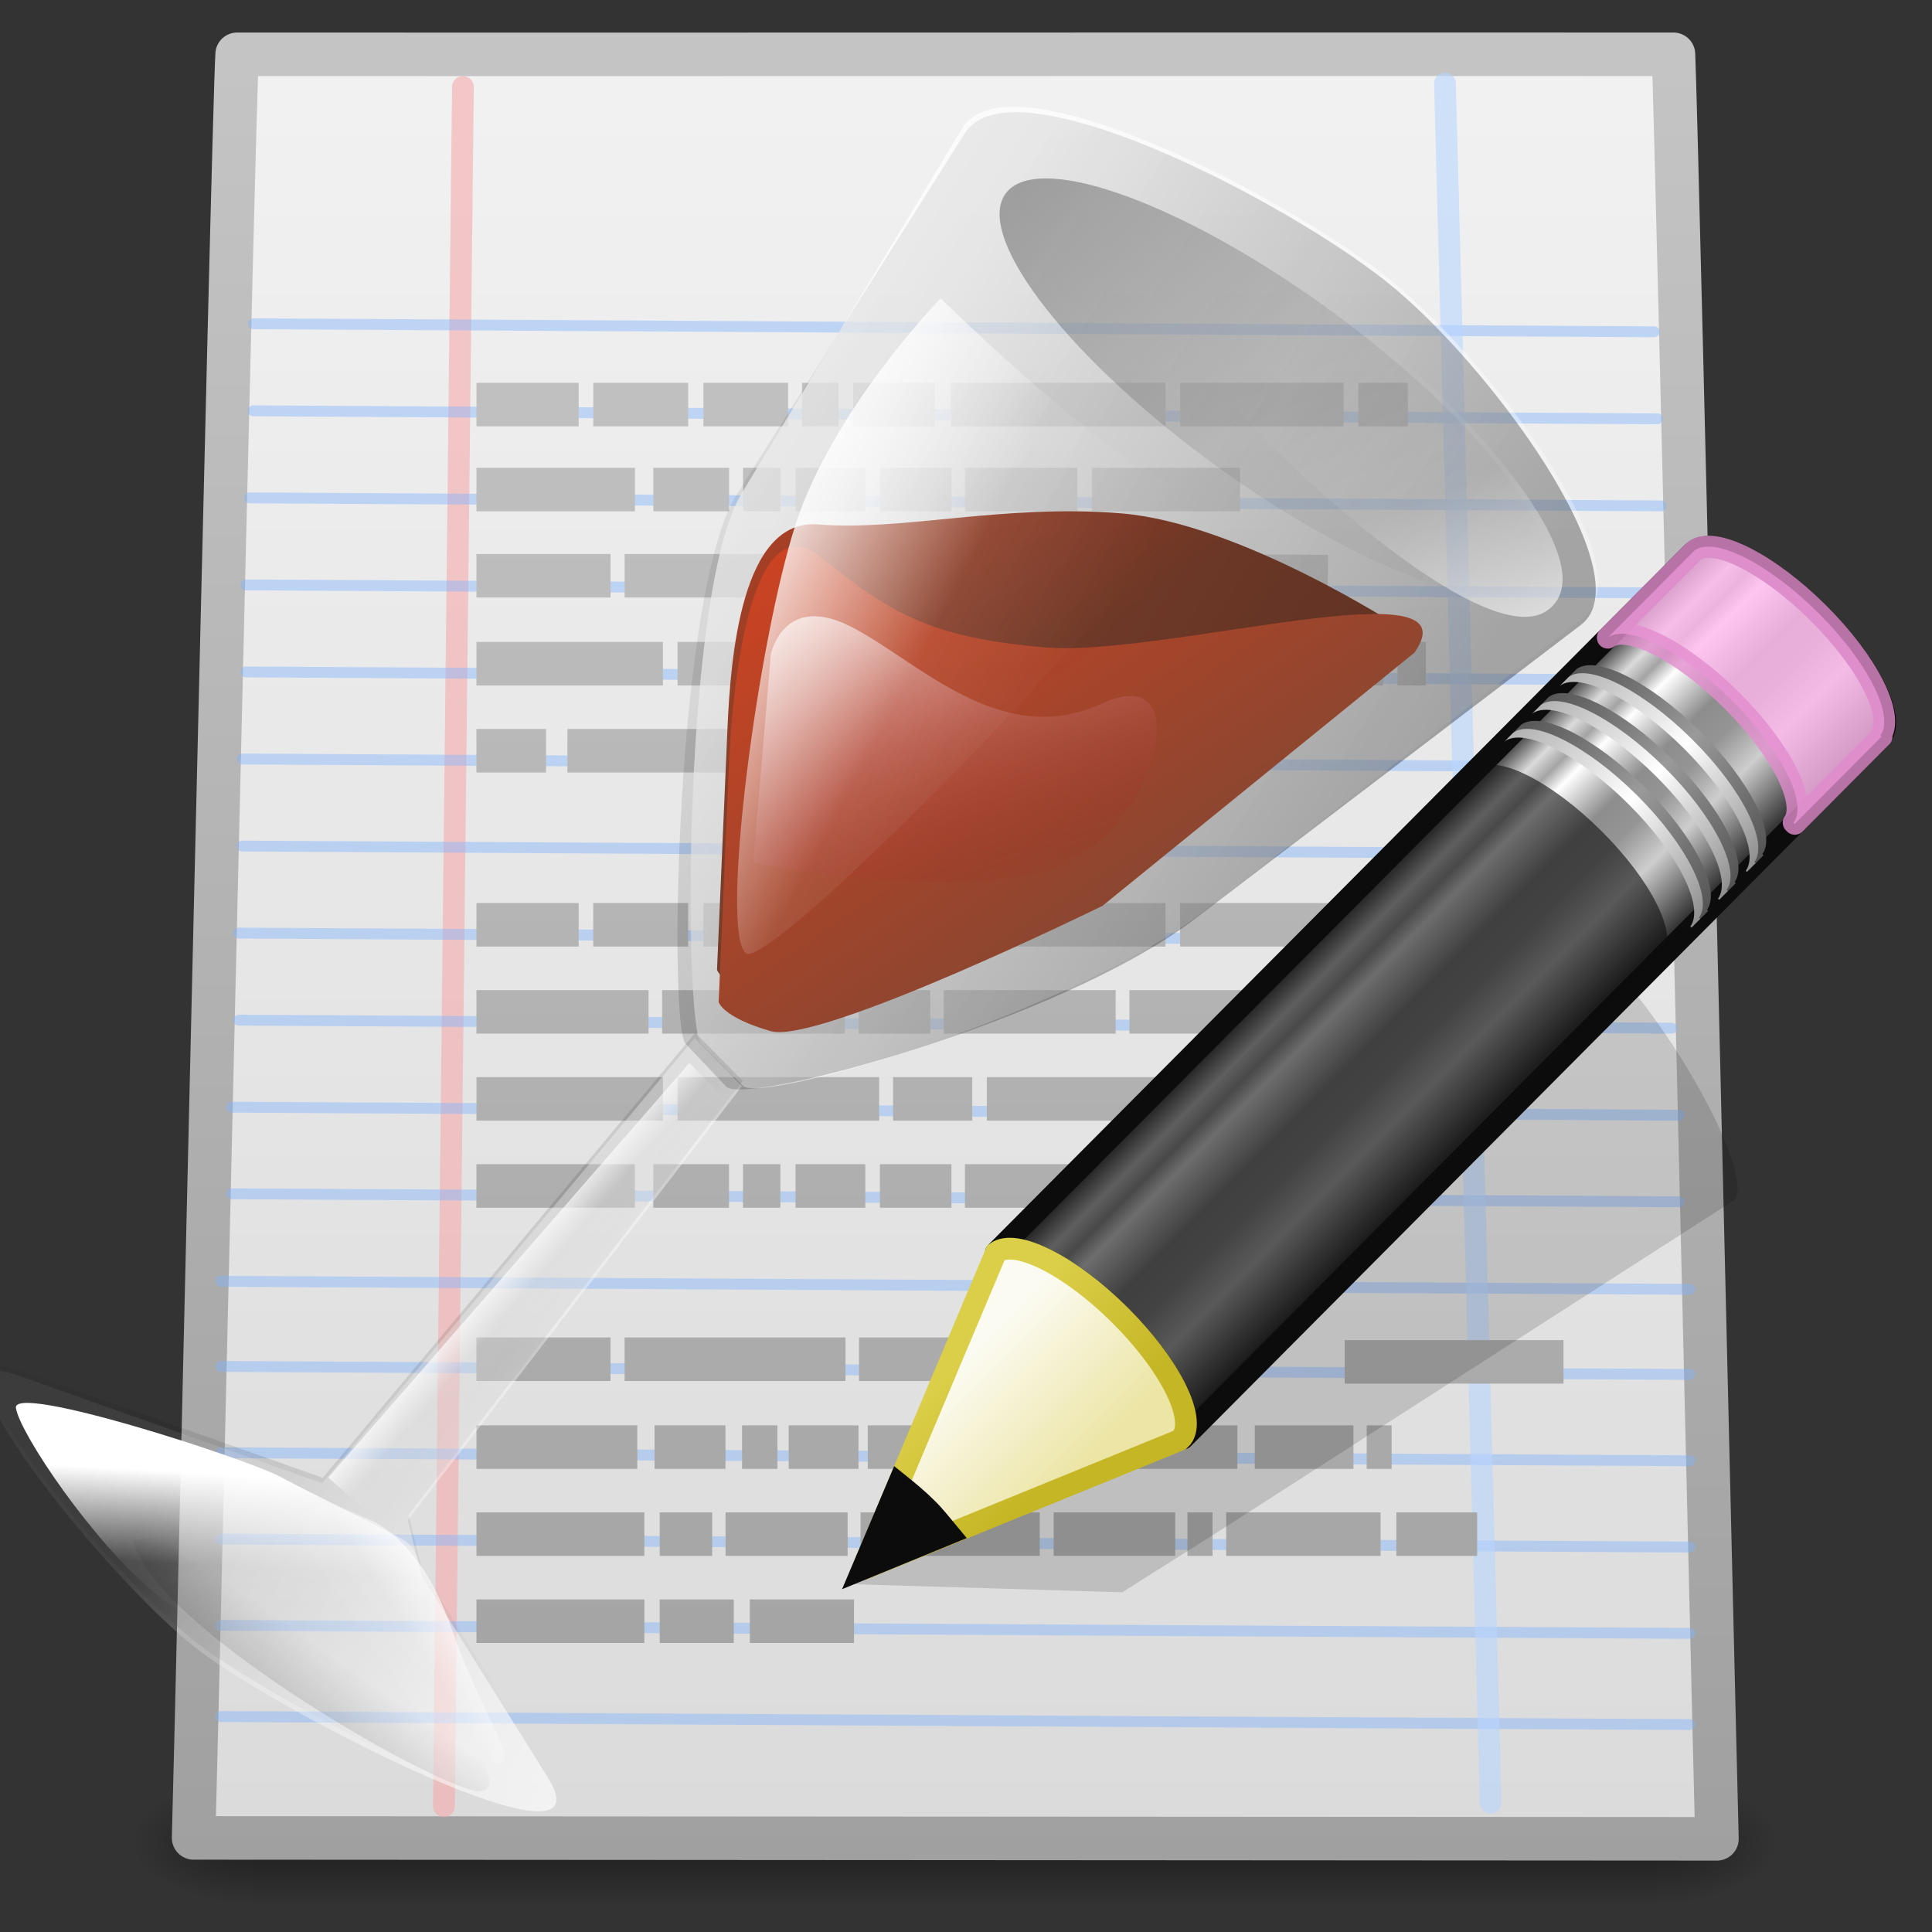 <?xml version="1.0" encoding="UTF-8" standalone="no"?>
<!-- Created with Inkscape (http://www.inkscape.org/) -->

<svg
   xmlns:dc="http://purl.org/dc/elements/1.1/"
   xmlns:cc="http://creativecommons.org/ns#"
   xmlns:rdf="http://www.w3.org/1999/02/22-rdf-syntax-ns#"
   xmlns:svg="http://www.w3.org/2000/svg"
   xmlns="http://www.w3.org/2000/svg"
   xmlns:xlink="http://www.w3.org/1999/xlink"
   xmlns:sodipodi="http://sodipodi.sourceforge.net/DTD/sodipodi-0.dtd"
   xmlns:inkscape="http://www.inkscape.org/namespaces/inkscape"
   width="128"
   height="128"
   id="svg4141"
   version="1.1"
   inkscape:version="0.48.1 r9760"
   sodipodi:docname="66.svg">
  <rect width="100%" height="100%" fill="#333333" stroke="none"/>
  <defs
     id="defs4143">
    <linearGradient
       id="linearGradient2238">
      <stop
         offset="0"
         style="stop-color:#ffffff;stop-opacity:1"
         id="stop2240" />
      <stop
         offset="1"
         style="stop-color:#ffffff;stop-opacity:0"
         id="stop2242" />
    </linearGradient>
    <linearGradient
       id="linearGradient8265-821-176-38-919-66-249">
      <stop
         offset="0"
         style="stop-color:#ffffff;stop-opacity:1"
         id="stop2687" />
      <stop
         offset="1"
         style="stop-color:#ffffff;stop-opacity:0"
         id="stop2689" />
    </linearGradient>
    <linearGradient
       id="linearGradient2867-449-88-871-390-598-476-591-434-148">
      <stop
         offset="0"
         style="stop-color:#51cfee;stop-opacity:1"
         id="stop4627" />
      <stop
         offset="0.262"
         style="stop-color:#49a3d2;stop-opacity:1"
         id="stop4629" />
      <stop
         offset="0.705"
         style="stop-color:#3470b4;stop-opacity:1"
         id="stop4631" />
      <stop
         offset="1"
         style="stop-color:#1b5699;stop-opacity:1"
         id="stop4633" />
    </linearGradient>
    <linearGradient
       id="linearGradient3332-412-419-652-471-761-410-156-661-505">
      <stop
         offset="0"
         style="stop-color:#205286;stop-opacity:1;"
         id="stop8032" />
      <stop
         offset="1"
         style="stop-color:#5492be;stop-opacity:1;"
         id="stop8034" />
    </linearGradient>
    <linearGradient
       id="linearGradient3996-4">
      <stop
         offset="0"
         style="stop-color:#ffffff;stop-opacity:1"
         id="stop3998-0" />
      <stop
         offset="1"
         style="stop-color:#ffffff;stop-opacity:0"
         id="stop4000-8" />
    </linearGradient>
    <linearGradient
       id="linearGradient3301">
      <stop
         offset="0"
         style="stop-color:#ffffff;stop-opacity:0"
         id="stop3303" />
      <stop
         offset="0.7"
         style="stop-color:#ffffff;stop-opacity:0"
         id="stop3309" />
      <stop
         offset="1"
         style="stop-color:#000000;stop-opacity:1"
         id="stop3305" />
    </linearGradient>
    <linearGradient
       id="linearGradient3708">
      <stop
         offset="0"
         style="stop-color:#000000;stop-opacity:1"
         id="stop3710" />
      <stop
         offset="1"
         style="stop-color:#000000;stop-opacity:1"
         id="stop3712" />
    </linearGradient>
    <linearGradient
       id="linearGradient3268-1">
      <stop
         offset="0"
         style="stop-color:#ffffff;stop-opacity:1"
         id="stop3270-7" />
      <stop
         offset="1"
         style="stop-color:#d8d8d8;stop-opacity:1"
         id="stop3272-0" />
    </linearGradient>
    <linearGradient
       inkscape:collect="always"
       xlink:href="#linearGradient3373"
       id="linearGradient3058"
       gradientUnits="userSpaceOnUse"
       x1="32"
       y1="15"
       x2="32"
       y2="49"
       gradientTransform="matrix(1.873,0,0,1.873,4.073,-56.927)" />
    <linearGradient
       id="linearGradient3373">
      <stop
         offset="0"
         style="stop-color:#696969;stop-opacity:1"
         id="stop3375" />
      <stop
         offset="1"
         style="stop-color:#737373;stop-opacity:1"
         id="stop3377" />
    </linearGradient>
    <linearGradient
       x1="24"
       y1="5"
       x2="24"
       y2="43"
       id="linearGradient2470"
       xlink:href="#linearGradient3308-4-6-931-761"
       gradientUnits="userSpaceOnUse"
       gradientTransform="matrix(2.73,0,0,2.73,-22.38,-18.137)" />
    <linearGradient
       id="linearGradient3308-4-6-931-761">
      <stop
         id="stop2919"
         style="stop-color:#ffffff;stop-opacity:1"
         offset="0" />
      <stop
         id="stop2921"
         style="stop-color:#ffffff;stop-opacity:0"
         offset="1" />
    </linearGradient>
    <linearGradient
       id="linearGradient2867-449-88-871-390-598-476-591-434-148-9-7">
      <stop
         offset="0"
         style="stop-color:#51cfee;stop-opacity:1"
         id="stop4627-2-7" />
      <stop
         offset="0.262"
         style="stop-color:#49a3d2;stop-opacity:1"
         id="stop4629-8-6" />
      <stop
         offset="0.705"
         style="stop-color:#3470b4;stop-opacity:1"
         id="stop4631-3-4" />
      <stop
         offset="1"
         style="stop-color:#1b5699;stop-opacity:1"
         id="stop4633-0-3" />
    </linearGradient>
    <linearGradient
       id="linearGradient3332-412-419-652-471-761-410-156-661-505-7-3">
      <stop
         offset="0"
         style="stop-color:#205286;stop-opacity:1;"
         id="stop8032-8-0" />
      <stop
         offset="1"
         style="stop-color:#5492be;stop-opacity:1;"
         id="stop8034-9-9" />
    </linearGradient>
    <radialGradient
       cx="4.993"
       cy="43.5"
       r="2.5"
       fx="4.993"
       fy="43.5"
       id="radialGradient2455"
       xlink:href="#linearGradient3688-166-749"
       gradientUnits="userSpaceOnUse"
       gradientTransform="matrix(2.004,0,0,1.4,27.988,-17.4)" />
    <linearGradient
       id="linearGradient3688-166-749">
      <stop
         id="stop2883"
         style="stop-color:#181818;stop-opacity:1"
         offset="0" />
      <stop
         id="stop2885"
         style="stop-color:#181818;stop-opacity:0"
         offset="1" />
    </linearGradient>
    <radialGradient
       cx="4.993"
       cy="43.5"
       r="2.5"
       fx="4.993"
       fy="43.5"
       id="radialGradient2457"
       xlink:href="#linearGradient3688-464-309"
       gradientUnits="userSpaceOnUse"
       gradientTransform="matrix(2.004,0,0,1.4,-20.012,-104.4)" />
    <linearGradient
       id="linearGradient3688-464-309">
      <stop
         id="stop2889"
         style="stop-color:#181818;stop-opacity:1"
         offset="0" />
      <stop
         id="stop2891"
         style="stop-color:#181818;stop-opacity:0"
         offset="1" />
    </linearGradient>
    <linearGradient
       x1="25.058"
       y1="47.028"
       x2="25.058"
       y2="39.999"
       id="linearGradient2459"
       xlink:href="#linearGradient3702-501-757"
       gradientUnits="userSpaceOnUse" />
    <linearGradient
       id="linearGradient3702-501-757">
      <stop
         id="stop2895"
         style="stop-color:#181818;stop-opacity:0"
         offset="0" />
      <stop
         id="stop2897"
         style="stop-color:#181818;stop-opacity:1"
         offset="0.5" />
      <stop
         id="stop2899"
         style="stop-color:#181818;stop-opacity:0"
         offset="1" />
    </linearGradient>
    <radialGradient
       inkscape:collect="always"
       xlink:href="#linearGradient2867-449-88-871-390-598-476-591-434-148-9-7-5"
       id="radialGradient3065-97"
       gradientUnits="userSpaceOnUse"
       gradientTransform="matrix(0,5.786,-7.745,-2.4416223e-7,-40.972,535.984)"
       cx="7.496"
       cy="8.45"
       fx="7.496"
       fy="8.45"
       r="20" />
    <linearGradient
       id="linearGradient2867-449-88-871-390-598-476-591-434-148-9-7-5">
      <stop
         offset="0"
         style="stop-color:#b9b9b9;stop-opacity:1;"
         id="stop4627-2-7-6" />
      <stop
         offset="0.262"
         style="stop-color:#989898;stop-opacity:1;"
         id="stop4629-8-6-4" />
      <stop
         offset="0.705"
         style="stop-color:#666769;stop-opacity:1;"
         id="stop4631-3-4-6" />
      <stop
         offset="1"
         style="stop-color:#3e3e3e;stop-opacity:1;"
         id="stop4633-0-3-3" />
    </linearGradient>
    <linearGradient
       inkscape:collect="always"
       xlink:href="#linearGradient3332-412-419-652-471-761-410-156-661-505-7-3-9"
       id="linearGradient3067-7"
       gradientUnits="userSpaceOnUse"
       gradientTransform="matrix(2.516,0,0,2.516,-166.802,566.569)"
       x1="24"
       y1="44"
       x2="24"
       y2="3.899" />
    <linearGradient
       id="linearGradient3332-412-419-652-471-761-410-156-661-505-7-3-9">
      <stop
         offset="0"
         style="stop-color:#5b5b5b;stop-opacity:1;"
         id="stop8032-8-0-7" />
      <stop
         offset="1"
         style="stop-color:#a0a0a0;stop-opacity:1;"
         id="stop8034-9-9-4" />
    </linearGradient>
    <linearGradient
       x1="24"
       y1="5"
       x2="24"
       y2="43"
       id="linearGradient2470-9"
       xlink:href="#linearGradient3308-4-6-931-761-1"
       gradientUnits="userSpaceOnUse"
       gradientTransform="matrix(2.601,0,0,2.601,-62.414,33.045)" />
    <linearGradient
       id="linearGradient3308-4-6-931-761-1">
      <stop
         id="stop2919-7"
         style="stop-color:#ffffff;stop-opacity:1"
         offset="0" />
      <stop
         id="stop2921-0"
         style="stop-color:#ffffff;stop-opacity:0"
         offset="1" />
    </linearGradient>
    <radialGradient
       inkscape:collect="always"
       xlink:href="#linearGradient2867-449-88-871-390-598-476-591-434-148-9-7-5"
       id="radialGradient3306"
       gradientUnits="userSpaceOnUse"
       gradientTransform="matrix(0,4.991,-6.681,-2.1062075e-7,104.794,-37.076)"
       cx="7.496"
       cy="8.45"
       fx="7.496"
       fy="8.45"
       r="20" />
    <linearGradient
       inkscape:collect="always"
       xlink:href="#linearGradient3332-412-419-652-471-761-410-156-661-505-7-3-9"
       id="linearGradient3308"
       gradientUnits="userSpaceOnUse"
       gradientTransform="matrix(2.17,0,0,2.17,-3.75,-10.692)"
       x1="24"
       y1="44"
       x2="24"
       y2="3.899" />
    <linearGradient
       inkscape:collect="always"
       xlink:href="#linearGradient3308-4-6-931-761-1"
       id="linearGradient3310"
       gradientUnits="userSpaceOnUse"
       gradientTransform="matrix(2.243,0,0,2.243,-5.5,-12.442)"
       x1="24"
       y1="5"
       x2="24"
       y2="43" />
    <linearGradient
       x1="22.82"
       y1="28.829"
       x2="12.85"
       y2="12.239"
       id="linearGradient7881"
       xlink:href="#linearGradient6621"
       gradientUnits="userSpaceOnUse"
       gradientTransform="matrix(1.059,0,0,0.545,1.25,4.659)" />
    <linearGradient
       id="linearGradient6621">
      <stop
         id="stop6622"
         style="stop-color:#f5a108;stop-opacity:0"
         offset="0" />
      <stop
         id="stop6623"
         style="stop-color:#fefdc3;stop-opacity:0.743"
         offset="1" />
    </linearGradient>
    <linearGradient
       id="linearGradient3242">
      <stop
         id="stop3244"
         style="stop-color:#cacaca;stop-opacity:1;"
         offset="0" />
      <stop
         id="stop3246"
         style="stop-color:#c6c6c6;stop-opacity:1;"
         offset="0.312" />
      <stop
         id="stop3248"
         style="stop-color:#a0a0a0;stop-opacity:1;"
         offset="0.571" />
      <stop
         id="stop3250"
         style="stop-color:#3e3e3e;stop-opacity:1;"
         offset="1" />
    </linearGradient>
    <linearGradient
       x1="24"
       y1="5.079"
       x2="24"
       y2="41.079"
       id="linearGradient2786"
       xlink:href="#linearGradient2780"
       gradientUnits="userSpaceOnUse"
       gradientTransform="translate(59.336,-10.147)" />
    <linearGradient
       id="linearGradient2780">
      <stop
         id="stop2782"
         style="stop-color:white;stop-opacity:1"
         offset="0" />
      <stop
         id="stop2784"
         style="stop-color:white;stop-opacity:0"
         offset="1" />
    </linearGradient>
    <linearGradient
       inkscape:collect="always"
       xlink:href="#linearGradient3242-6"
       id="linearGradient4282-1"
       gradientUnits="userSpaceOnUse"
       x1="24"
       y1="6"
       x2="24"
       y2="51"
       gradientTransform="translate(-0.161,-1.049)" />
    <linearGradient
       id="linearGradient3242-6">
      <stop
         id="stop3244-0"
         style="stop-color:#cacaca;stop-opacity:1;"
         offset="0" />
      <stop
         id="stop3246-9"
         style="stop-color:#c6c6c6;stop-opacity:1;"
         offset="1" />
    </linearGradient>
    <linearGradient
       y2="51"
       x2="24"
       y1="6"
       x1="24"
       gradientTransform="matrix(1.314,0,0,1.314,47.845,-21.512)"
       gradientUnits="userSpaceOnUse"
       id="linearGradient4879"
       xlink:href="#linearGradient3242-6"
       inkscape:collect="always" />
    <linearGradient
       y2="51"
       x2="24"
       y1="6"
       x1="24"
       gradientTransform="translate(60.064,-12.431)"
       gradientUnits="userSpaceOnUse"
       id="linearGradient4879-0"
       xlink:href="#linearGradient3242-6-9"
       inkscape:collect="always" />
    <linearGradient
       id="linearGradient3242-6-9">
      <stop
         id="stop3244-0-9"
         style="stop-color:#cacaca;stop-opacity:1;"
         offset="0" />
      <stop
         id="stop3246-9-5"
         style="stop-color:#c6c6c6;stop-opacity:1;"
         offset="1" />
    </linearGradient>
    <linearGradient
       y2="51"
       x2="24"
       y1="6"
       x1="24"
       gradientTransform="matrix(0.758,0,0,0.758,34.421,-46.027)"
       gradientUnits="userSpaceOnUse"
       id="linearGradient4917"
       xlink:href="#linearGradient3242-6-9"
       inkscape:collect="always" />
    <linearGradient
       x1="64"
       y1="6.874"
       x2="64"
       y2="117.225"
       id="linearGradient2912"
       xlink:href="#XMLID_4_"
       gradientUnits="userSpaceOnUse"
       gradientTransform="matrix(0.496,0,0,0.496,0.287,-0.304)" />
    <linearGradient
       x1="63.999"
       y1="3.1"
       x2="63.999"
       y2="122.899"
       id="XMLID_4_"
       gradientUnits="userSpaceOnUse">
      <stop
         id="stop11"
         style="stop-color:#f2f2f2;stop-opacity:1"
         offset="0" />
      <stop
         id="stop13"
         style="stop-color:#d8d8d8;stop-opacity:1"
         offset="1" />
    </linearGradient>
    <linearGradient
       y2="117.225"
       x2="64"
       y1="6.874"
       x1="64"
       gradientTransform="matrix(0.412,0,0,0.412,49.187,-15.884)"
       gradientUnits="userSpaceOnUse"
       id="linearGradient5871-4"
       xlink:href="#XMLID_4_-4"
       inkscape:collect="always" />
    <linearGradient
       x1="63.999"
       y1="3.1"
       x2="63.999"
       y2="122.899"
       id="XMLID_4_-4"
       gradientUnits="userSpaceOnUse">
      <stop
         id="stop11-0"
         style="stop-color:#f2f2f2;stop-opacity:1"
         offset="0" />
      <stop
         id="stop13-3"
         style="stop-color:#d8d8d8;stop-opacity:1"
         offset="1" />
    </linearGradient>
    <radialGradient
       r="20"
       fy="5"
       fx="21.979"
       cy="5"
       cx="21.979"
       gradientTransform="matrix(0,3.108,-7.454,0,65.327,-73.03)"
       gradientUnits="userSpaceOnUse"
       id="radialGradient6250"
       xlink:href="#linearGradient3242-0"
       inkscape:collect="always" />
    <linearGradient
       id="linearGradient3242-0">
      <stop
         id="stop3244-1"
         style="stop-color:#f8b17e;stop-opacity:1"
         offset="0" />
      <stop
         id="stop3246-0"
         style="stop-color:#e35d4f;stop-opacity:1"
         offset="0.262" />
      <stop
         id="stop3248-6"
         style="stop-color:#c6262e;stop-opacity:1"
         offset="0.661" />
      <stop
         id="stop3250-4"
         style="stop-color:#690b54;stop-opacity:1"
         offset="1" />
    </linearGradient>
    <linearGradient
       y2="-0.203"
       x2="-33.651"
       y1="43.42"
       x1="-33.651"
       gradientTransform="matrix(0.956,0,0,0.971,52.804,0.394)"
       gradientUnits="userSpaceOnUse"
       id="linearGradient6252"
       xlink:href="#linearGradient2490"
       inkscape:collect="always" />
    <linearGradient
       id="linearGradient2490">
      <stop
         id="stop2492"
         style="stop-color:#791235;stop-opacity:1"
         offset="0" />
      <stop
         id="stop2494"
         style="stop-color:#dd3b27;stop-opacity:1"
         offset="1" />
    </linearGradient>
    <linearGradient
       id="linearGradient2782">
      <stop
         id="stop2784-3"
         style="stop-color:#ffffff;stop-opacity:1"
         offset="0" />
      <stop
         id="stop2786"
         style="stop-color:#ffffff;stop-opacity:0"
         offset="1" />
    </linearGradient>
    <radialGradient
       r="20"
       fy="5"
       fx="21.979"
       cy="5"
       cx="21.979"
       gradientTransform="matrix(0,3.108,-7.454,0,106.344,-73.552)"
       gradientUnits="userSpaceOnUse"
       id="radialGradient6522"
       xlink:href="#linearGradient3242-4"
       inkscape:collect="always" />
    <linearGradient
       id="linearGradient3242-4">
      <stop
         id="stop3244-3"
         style="stop-color:#7ef886;stop-opacity:1;"
         offset="0" />
      <stop
         id="stop3246-6"
         style="stop-color:#4fe366;stop-opacity:1;"
         offset="0.262" />
      <stop
         id="stop3248-3"
         style="stop-color:#26c650;stop-opacity:1;"
         offset="0.661" />
      <stop
         id="stop3250-9"
         style="stop-color:#0b692a;stop-opacity:1;"
         offset="1" />
    </linearGradient>
    <linearGradient
       y2="-0.203"
       x2="-33.651"
       y1="43.42"
       x1="-33.651"
       gradientTransform="matrix(0.956,0,0,0.971,93.821,-0.128)"
       gradientUnits="userSpaceOnUse"
       id="linearGradient6524"
       xlink:href="#linearGradient2490-9"
       inkscape:collect="always" />
    <linearGradient
       id="linearGradient2490-9">
      <stop
         id="stop2492-6"
         style="stop-color:#127920;stop-opacity:1;"
         offset="0" />
      <stop
         id="stop2494-8"
         style="stop-color:#27dd4a;stop-opacity:1;"
         offset="1" />
    </linearGradient>
    <linearGradient
       id="linearGradient2782-5">
      <stop
         id="stop2784-2"
         style="stop-color:#ffffff;stop-opacity:1"
         offset="0" />
      <stop
         id="stop2786-9"
         style="stop-color:#ffffff;stop-opacity:0"
         offset="1" />
    </linearGradient>
    <radialGradient
       r="20"
       fy="5"
       fx="21.979"
       cy="5"
       cx="21.979"
       gradientTransform="matrix(0,3.108,-7.454,0,106.404,-32.274)"
       gradientUnits="userSpaceOnUse"
       id="radialGradient6792"
       xlink:href="#linearGradient3242-5"
       inkscape:collect="always" />
    <linearGradient
       id="linearGradient3242-5">
      <stop
         id="stop3244-6"
         style="stop-color:#f8f47e;stop-opacity:1;"
         offset="0" />
      <stop
         id="stop3246-3"
         style="stop-color:#e1e34f;stop-opacity:1;"
         offset="0.262" />
      <stop
         id="stop3248-8"
         style="stop-color:#c6ac26;stop-opacity:1;"
         offset="0.661" />
      <stop
         id="stop3250-1"
         style="stop-color:#69560b;stop-opacity:1;"
         offset="1" />
    </linearGradient>
    <linearGradient
       y2="-0.203"
       x2="-33.651"
       y1="43.42"
       x1="-33.651"
       gradientTransform="matrix(0.956,0,0,0.971,93.881,41.15)"
       gradientUnits="userSpaceOnUse"
       id="linearGradient6794"
       xlink:href="#linearGradient2490-3"
       inkscape:collect="always" />
    <linearGradient
       id="linearGradient2490-3">
      <stop
         id="stop2492-3"
         style="stop-color:#797112;stop-opacity:1;"
         offset="0" />
      <stop
         id="stop2494-1"
         style="stop-color:#dddb27;stop-opacity:1;"
         offset="1" />
    </linearGradient>
    <linearGradient
       inkscape:collect="always"
       xlink:href="#linearGradient2782-8"
       id="linearGradient2847-11"
       gradientUnits="userSpaceOnUse"
       gradientTransform="matrix(1.008,0,0,1.023,95.35,41)"
       x1="-35.217"
       y1="1.476"
       x2="-35.217"
       y2="41.689" />
    <linearGradient
       id="linearGradient2782-8">
      <stop
         id="stop2784-5"
         style="stop-color:#ffffff;stop-opacity:1"
         offset="0" />
      <stop
         id="stop2786-0"
         style="stop-color:#ffffff;stop-opacity:0"
         offset="1" />
    </linearGradient>
    <radialGradient
       cx="1"
       cy="44"
       r="5"
       fx="1"
       fy="44"
       id="radialGradient3280"
       xlink:href="#linearGradient2781"
       gradientUnits="userSpaceOnUse"
       gradientTransform="matrix(2,0,0,0.8,-13,-79.2)" />
    <linearGradient
       id="linearGradient2781">
      <stop
         id="stop2783"
         style="stop-color:#000000;stop-opacity:1"
         offset="0" />
      <stop
         id="stop2785"
         style="stop-color:#000000;stop-opacity:0"
         offset="1" />
    </linearGradient>
    <radialGradient
       cx="1"
       cy="44"
       r="5"
       fx="1"
       fy="44"
       id="radialGradient3282"
       xlink:href="#linearGradient2781"
       gradientUnits="userSpaceOnUse"
       gradientTransform="matrix(2,0,0,0.8,36,8.8)" />
    <linearGradient
       id="linearGradient3922">
      <stop
         id="stop3924"
         style="stop-color:#000000;stop-opacity:1"
         offset="0" />
      <stop
         id="stop3926"
         style="stop-color:#000000;stop-opacity:0"
         offset="1" />
    </linearGradient>
    <linearGradient
       y2="40"
       x2="21.875"
       y1="48.001"
       x1="21.875"
       gradientUnits="userSpaceOnUse"
       id="linearGradient7092"
       xlink:href="#linearGradient2804"
       inkscape:collect="always" />
    <linearGradient
       id="linearGradient2804">
      <stop
         id="stop2806"
         style="stop-color:#000000;stop-opacity:0"
         offset="0" />
      <stop
         id="stop2812"
         style="stop-color:#000000;stop-opacity:1"
         offset="0.5" />
      <stop
         id="stop2808"
         style="stop-color:#000000;stop-opacity:0"
         offset="1" />
    </linearGradient>
    <radialGradient
       inkscape:collect="always"
       xlink:href="#linearGradient3242-2"
       id="radialGradient3630-72"
       cx="21.979"
       cy="5"
       fx="21.979"
       fy="5"
       r="20"
       gradientUnits="userSpaceOnUse"
       gradientTransform="matrix(0,3.108,-7.454,0,65.125,-32.263)" />
    <linearGradient
       id="linearGradient3242-2">
      <stop
         id="stop3244-7"
         style="stop-color:#7eb7f8;stop-opacity:1;"
         offset="0" />
      <stop
         id="stop3246-96"
         style="stop-color:#4fa0e3;stop-opacity:1;"
         offset="0.262" />
      <stop
         id="stop3248-64"
         style="stop-color:#267fc6;stop-opacity:1;"
         offset="0.661" />
      <stop
         id="stop3250-2"
         style="stop-color:#0b2369;stop-opacity:1;"
         offset="1" />
    </linearGradient>
    <linearGradient
       inkscape:collect="always"
       xlink:href="#linearGradient2490-4"
       id="linearGradient2852-1"
       gradientUnits="userSpaceOnUse"
       gradientTransform="matrix(0.956,0,0,0.971,52.602,41.161)"
       x1="-33.651"
       y1="43.42"
       x2="-33.651"
       y2="-0.203" />
    <linearGradient
       id="linearGradient2490-4">
      <stop
         id="stop2492-7"
         style="stop-color:#123379;stop-opacity:1;"
         offset="0" />
      <stop
         id="stop2494-6"
         style="stop-color:#278bdd;stop-opacity:1;"
         offset="1" />
    </linearGradient>
    <linearGradient
       inkscape:collect="always"
       xlink:href="#linearGradient2782-3"
       id="linearGradient2847-3"
       gradientUnits="userSpaceOnUse"
       gradientTransform="matrix(1.008,0,0,1.023,53.097,40.903)"
       x1="-35.217"
       y1="1.476"
       x2="-35.217"
       y2="41.689" />
    <linearGradient
       id="linearGradient2782-3">
      <stop
         id="stop2784-8"
         style="stop-color:#ffffff;stop-opacity:1"
         offset="0" />
      <stop
         id="stop2786-03"
         style="stop-color:#ffffff;stop-opacity:0"
         offset="1" />
    </linearGradient>
    <radialGradient
       r="20"
       fy="5"
       fx="21.979"
       cy="5"
       cx="21.979"
       gradientTransform="matrix(0,3.108,-7.454,0,65.178,-73.416)"
       gradientUnits="userSpaceOnUse"
       id="radialGradient3959"
       xlink:href="#linearGradient3242-0"
       inkscape:collect="always" />
    <linearGradient
       y2="-0.203"
       x2="-33.651"
       y1="43.42"
       x1="-33.651"
       gradientTransform="matrix(0.956,0,0,0.971,52.655,0.008)"
       gradientUnits="userSpaceOnUse"
       id="linearGradient3961"
       xlink:href="#linearGradient2490"
       inkscape:collect="always" />
    <linearGradient
       id="linearGradient3050"
       x1="45.024"
       x2="181.642"
       xlink:href="#linearGradient1982"
       y1="20.535"
       y2="116.283"
       gradientTransform="scale(0.962,1.04)"
       gradientUnits="userSpaceOnUse" />
    <linearGradient
       id="linearGradient1982">
      <stop
         id="stop1983"
         offset="0"
         style="stop-color:#ffffff;stop-opacity:1;" />
      <stop
         id="stop1984"
         offset="0.601"
         style="stop-color:#ffffff;stop-opacity:0.078;" />
      <stop
         id="stop1985"
         offset="1"
         style="stop-color:#ffffff;stop-opacity:0;" />
    </linearGradient>
    <linearGradient
       id="linearGradient1927"
       x1="23.77"
       x2="53.663"
       xlink:href="#linearGradient1990"
       y1="95.244"
       y2="128.857"
       gradientTransform="matrix(0.988,0,0,1.012,-12.418,-30.214)"
       gradientUnits="userSpaceOnUse" />
    <linearGradient
       id="linearGradient1990">
      <stop
         id="stop1991"
         offset="0"
         style="stop-color:#000000;stop-opacity:0;" />
      <stop
         id="stop1992"
         offset="0.5"
         style="stop-color:#000000;stop-opacity:0.113;" />
      <stop
         id="stop1993"
         offset="1"
         style="stop-color:#000000;stop-opacity:0;" />
    </linearGradient>
    <linearGradient
       id="linearGradient1644"
       x1="81.212"
       x2="5.484"
       xlink:href="#linearGradient1982"
       y1="116.071"
       y2="70.989"
       gradientTransform="matrix(0.988,0,0,1.012,-11.328,-19.321)"
       gradientUnits="userSpaceOnUse" />
    <linearGradient
       id="linearGradient3386">
      <stop
         id="stop3388"
         offset="0"
         style="stop-color:#ffffff;stop-opacity:1;" />
      <stop
         id="stop3390"
         offset="0.601"
         style="stop-color:#ffffff;stop-opacity:0.078;" />
      <stop
         id="stop3392"
         offset="1"
         style="stop-color:#ffffff;stop-opacity:0;" />
    </linearGradient>
    <linearGradient
       id="linearGradient1915"
       x1="68.265"
       x2="28.057"
       xlink:href="#linearGradient1908"
       y1="370.905"
       y2="332.333"
       gradientTransform="scale(1.134,0.882)"
       gradientUnits="userSpaceOnUse" />
    <linearGradient
       id="linearGradient1908">
      <stop
         id="stop1909"
         offset="0"
         style="stop-color:#884631;stop-opacity:1;" />
      <stop
         id="stop3698"
         offset="0.625"
         style="stop-color:#df421e;stop-opacity:1;" />
      <stop
         id="stop3699"
         offset="0.812"
         style="stop-color:#efa08e;stop-opacity:1;" />
      <stop
         id="stop1910"
         offset="1"
         style="stop-color:#fff;stop-opacity:1;" />
    </linearGradient>
    <linearGradient
       id="linearGradient1922"
       x1="104.844"
       x2="28.429"
       xlink:href="#linearGradient1918"
       y1="321.398"
       y2="277.923"
       gradientTransform="scale(0.947,1.056)"
       gradientUnits="userSpaceOnUse" />
    <linearGradient
       id="linearGradient1918">
      <stop
         id="stop1919"
         offset="0"
         style="stop-color:#000000;stop-opacity:0.316;" />
      <stop
         id="stop1920"
         offset="0.5"
         style="stop-color:#000000;stop-opacity:0.079;" />
      <stop
         id="stop1921"
         offset="1"
         style="stop-color:#000000;stop-opacity:0;" />
    </linearGradient>
    <linearGradient
       id="linearGradient1911"
       x1="78.754"
       x2="26.172"
       xlink:href="#linearGradient1908"
       y1="397.891"
       y2="351.197"
       gradientTransform="scale(1.185,0.844)"
       gradientUnits="userSpaceOnUse" />
    <linearGradient
       id="linearGradient3406">
      <stop
         id="stop3408"
         offset="0"
         style="stop-color:#884631;stop-opacity:1;" />
      <stop
         id="stop3410"
         offset="0.625"
         style="stop-color:#df421e;stop-opacity:1;" />
      <stop
         id="stop3412"
         offset="0.812"
         style="stop-color:#efa08e;stop-opacity:1;" />
      <stop
         id="stop3414"
         offset="1"
         style="stop-color:#fff;stop-opacity:1;" />
    </linearGradient>
    <linearGradient
       id="linearGradient1912"
       x1="17.134"
       x2="26.263"
       xlink:href="#linearGradient1918"
       y1="12.402"
       y2="12.402"
       gradientTransform="scale(1.599,0.626)"
       gradientUnits="userSpaceOnUse" />
    <linearGradient
       id="linearGradient3417">
      <stop
         id="stop3419"
         offset="0"
         style="stop-color:#000000;stop-opacity:0.316;" />
      <stop
         id="stop3421"
         offset="0.5"
         style="stop-color:#000000;stop-opacity:0.079;" />
      <stop
         id="stop3423"
         offset="1"
         style="stop-color:#000000;stop-opacity:0;" />
    </linearGradient>
    <linearGradient
       id="linearGradient1979"
       x1="49.628"
       x2="68.692"
       xlink:href="#linearGradient1954"
       y1="396.8"
       y2="424.202"
       gradientTransform="scale(1.234,0.811)"
       gradientUnits="userSpaceOnUse" />
    <linearGradient
       id="linearGradient1954">
      <stop
         id="stop1955"
         offset="0"
         style="stop-color:#ffffff;stop-opacity:0.784;" />
      <stop
         id="stop3697"
         offset="0.81"
         style="stop-color:#990000;stop-opacity:0;" />
      <stop
         id="stop1957"
         offset="1"
         style="stop-color:#ffffff;stop-opacity:0;" />
    </linearGradient>
    <linearGradient
       id="linearGradient1981"
       x1="76.441"
       x2="99.764"
       xlink:href="#linearGradient1982"
       y1="246.532"
       y2="262.385"
       gradientTransform="scale(0.79,1.267)"
       gradientUnits="userSpaceOnUse" />
    <linearGradient
       id="linearGradient3431">
      <stop
         id="stop3433"
         offset="0"
         style="stop-color:#ffffff;stop-opacity:1;" />
      <stop
         id="stop3435"
         offset="0.601"
         style="stop-color:#ffffff;stop-opacity:0.078;" />
      <stop
         id="stop3437"
         offset="1"
         style="stop-color:#ffffff;stop-opacity:0;" />
    </linearGradient>
    <linearGradient
       id="linearGradient1987"
       x1="101.15"
       x2="83.71"
       xlink:href="#linearGradient1982"
       y1="378.207"
       y2="352.444"
       gradientTransform="scale(1.169,0.856)"
       gradientUnits="userSpaceOnUse" />
    <linearGradient
       id="linearGradient3440">
      <stop
         id="stop3442"
         offset="0"
         style="stop-color:#ffffff;stop-opacity:1;" />
      <stop
         id="stop3444"
         offset="0.601"
         style="stop-color:#ffffff;stop-opacity:0.078;" />
      <stop
         id="stop3446"
         offset="1"
         style="stop-color:#ffffff;stop-opacity:0;" />
    </linearGradient>
    <linearGradient
       id="linearGradient1996"
       x1="48.354"
       x2="51.659"
       xlink:href="#linearGradient1982"
       y1="99.758"
       y2="103.124"
       gradientTransform="matrix(0.918,0,0,1.09,-12.418,-30.214)"
       gradientUnits="userSpaceOnUse" />
    <linearGradient
       id="linearGradient3449">
      <stop
         id="stop3451"
         offset="0"
         style="stop-color:#ffffff;stop-opacity:1;" />
      <stop
         id="stop3453"
         offset="0.601"
         style="stop-color:#ffffff;stop-opacity:0.078;" />
      <stop
         id="stop3455"
         offset="1"
         style="stop-color:#ffffff;stop-opacity:0;" />
    </linearGradient>
    <linearGradient
       id="linearGradient1989"
       x1="23.058"
       x2="21.62"
       xlink:href="#linearGradient1982"
       y1="411.512"
       y2="422.445"
       gradientTransform="scale(1.089,0.918)"
       gradientUnits="userSpaceOnUse" />
    <linearGradient
       id="linearGradient3458">
      <stop
         id="stop3460"
         offset="0"
         style="stop-color:#ffffff;stop-opacity:1;" />
      <stop
         id="stop3462"
         offset="0.601"
         style="stop-color:#ffffff;stop-opacity:0.078;" />
      <stop
         id="stop3464"
         offset="1"
         style="stop-color:#ffffff;stop-opacity:0;" />
    </linearGradient>
    <linearGradient
       id="linearGradient1925"
       x1="41.803"
       x2="34.711"
       xlink:href="#linearGradient1982"
       y1="372.343"
       y2="376.635"
       gradientTransform="scale(0.967,1.034)"
       gradientUnits="userSpaceOnUse" />
    <linearGradient
       id="linearGradient3467">
      <stop
         id="stop3469"
         offset="0"
         style="stop-color:#ffffff;stop-opacity:1;" />
      <stop
         id="stop3471"
         offset="0.601"
         style="stop-color:#ffffff;stop-opacity:0.078;" />
      <stop
         id="stop3473"
         offset="1"
         style="stop-color:#ffffff;stop-opacity:0;" />
    </linearGradient>
    <linearGradient
       id="linearGradient1998"
       x1="27.254"
       x2="21.609"
       xlink:href="#linearGradient1990"
       y1="436.185"
       y2="441.869"
       gradientTransform="scale(1.121,0.892)"
       gradientUnits="userSpaceOnUse" />
    <linearGradient
       id="linearGradient3476">
      <stop
         id="stop3478"
         offset="0"
         style="stop-color:#000000;stop-opacity:0;" />
      <stop
         id="stop3480"
         offset="0.5"
         style="stop-color:#000000;stop-opacity:0.113;" />
      <stop
         id="stop3482"
         offset="1"
         style="stop-color:#000000;stop-opacity:0;" />
    </linearGradient>
    <linearGradient
       y2="116.283"
       x2="181.642"
       y1="20.535"
       x1="45.024"
       gradientTransform="matrix(0.962,0,0,1.04,-12.199,-76.245)"
       gradientUnits="userSpaceOnUse"
       id="linearGradient3500"
       xlink:href="#linearGradient1982"
       inkscape:collect="always" />
    <linearGradient
       inkscape:collect="always"
       xlink:href="#linearGradient1990"
       id="linearGradient3790"
       gradientUnits="userSpaceOnUse"
       gradientTransform="matrix(0.988,0,0,1.012,-13.288,-87.138)"
       x1="23.77"
       y1="95.244"
       x2="53.663"
       y2="128.857" />
    <linearGradient
       inkscape:collect="always"
       xlink:href="#linearGradient1982"
       id="linearGradient3792"
       gradientUnits="userSpaceOnUse"
       gradientTransform="matrix(0.988,0,0,1.012,-12.199,-76.245)"
       x1="81.212"
       y1="116.071"
       x2="5.484"
       y2="70.989" />
    <linearGradient
       inkscape:collect="always"
       xlink:href="#linearGradient1982"
       id="linearGradient3794"
       gradientUnits="userSpaceOnUse"
       gradientTransform="matrix(0.918,0,0,1.09,-13.288,-87.138)"
       x1="48.354"
       y1="99.758"
       x2="51.659"
       y2="103.124" />
    <linearGradient
       inkscape:collect="always"
       xlink:href="#linearGradient1908"
       id="linearGradient3796"
       gradientUnits="userSpaceOnUse"
       gradientTransform="scale(1.134,0.882)"
       x1="68.265"
       y1="370.905"
       x2="28.057"
       y2="332.333" />
    <linearGradient
       inkscape:collect="always"
       xlink:href="#linearGradient1918"
       id="linearGradient3798"
       gradientUnits="userSpaceOnUse"
       gradientTransform="scale(0.947,1.056)"
       x1="104.844"
       y1="321.398"
       x2="28.429"
       y2="277.923" />
    <linearGradient
       inkscape:collect="always"
       xlink:href="#linearGradient1908"
       id="linearGradient3800"
       gradientUnits="userSpaceOnUse"
       gradientTransform="scale(1.185,0.844)"
       x1="78.754"
       y1="397.891"
       x2="26.172"
       y2="351.197" />
    <linearGradient
       inkscape:collect="always"
       xlink:href="#linearGradient1918"
       id="linearGradient3802"
       gradientUnits="userSpaceOnUse"
       gradientTransform="scale(1.599,0.626)"
       x1="17.134"
       y1="12.402"
       x2="26.263"
       y2="12.402" />
    <linearGradient
       inkscape:collect="always"
       xlink:href="#linearGradient1954"
       id="linearGradient3804"
       gradientUnits="userSpaceOnUse"
       gradientTransform="scale(1.234,0.811)"
       x1="49.628"
       y1="396.8"
       x2="68.692"
       y2="424.202" />
    <linearGradient
       inkscape:collect="always"
       xlink:href="#linearGradient1982"
       id="linearGradient3806"
       gradientUnits="userSpaceOnUse"
       gradientTransform="scale(0.79,1.267)"
       x1="76.441"
       y1="246.532"
       x2="99.764"
       y2="262.385" />
    <linearGradient
       inkscape:collect="always"
       xlink:href="#linearGradient1982"
       id="linearGradient3808"
       gradientUnits="userSpaceOnUse"
       gradientTransform="scale(1.169,0.856)"
       x1="101.15"
       y1="378.207"
       x2="83.71"
       y2="352.444" />
    <linearGradient
       inkscape:collect="always"
       xlink:href="#linearGradient1982"
       id="linearGradient3810"
       gradientUnits="userSpaceOnUse"
       gradientTransform="scale(1.089,0.918)"
       x1="23.058"
       y1="411.512"
       x2="21.62"
       y2="422.445" />
    <linearGradient
       inkscape:collect="always"
       xlink:href="#linearGradient1982"
       id="linearGradient3812"
       gradientUnits="userSpaceOnUse"
       gradientTransform="scale(0.967,1.034)"
       x1="41.803"
       y1="372.343"
       x2="34.711"
       y2="376.635" />
    <linearGradient
       inkscape:collect="always"
       xlink:href="#linearGradient1990"
       id="linearGradient3814"
       gradientUnits="userSpaceOnUse"
       gradientTransform="scale(1.121,0.892)"
       x1="27.254"
       y1="436.185"
       x2="21.609"
       y2="441.869" />
    <linearGradient
       inkscape:collect="always"
       xlink:href="#linearGradient5048"
       id="linearGradient2984"
       gradientUnits="userSpaceOnUse"
       gradientTransform="matrix(0.193,0,0,0.036,-9.929,24.289)"
       x1="302.857"
       y1="366.648"
       x2="302.857"
       y2="609.505" />
    <linearGradient
       id="linearGradient5048">
      <stop
         id="stop5050"
         style="stop-color:#000000;stop-opacity:0"
         offset="0" />
      <stop
         id="stop5056"
         style="stop-color:#000000;stop-opacity:1"
         offset="0.5" />
      <stop
         id="stop5052"
         style="stop-color:#000000;stop-opacity:0"
         offset="1" />
    </linearGradient>
    <linearGradient
       id="linearGradient5060">
      <stop
         id="stop5062"
         style="stop-color:#000000;stop-opacity:1"
         offset="0" />
      <stop
         id="stop5064"
         style="stop-color:#000000;stop-opacity:0"
         offset="1" />
    </linearGradient>
    <linearGradient
       id="linearGradient5813">
      <stop
         id="stop5815"
         style="stop-color:#000000;stop-opacity:1"
         offset="0" />
      <stop
         id="stop5817"
         style="stop-color:#000000;stop-opacity:0"
         offset="1" />
    </linearGradient>
    <linearGradient
       id="linearGradient3600">
      <stop
         id="stop3828"
         style="stop-color:#f4f4f4;stop-opacity:1"
         offset="0" />
      <stop
         id="stop3604"
         style="stop-color:#dbdbdb;stop-opacity:1"
         offset="1" />
    </linearGradient>
    <linearGradient
       id="linearGradient3104">
      <stop
         id="stop3106"
         style="stop-color:#a0a0a0;stop-opacity:1"
         offset="0" />
      <stop
         id="stop3108"
         style="stop-color:#c8c8c8;stop-opacity:1"
         offset="1" />
    </linearGradient>
    <linearGradient
       id="linearGradient5828">
      <stop
         id="stop5830"
         style="stop-color:#a0a0a0;stop-opacity:1"
         offset="0" />
      <stop
         id="stop5832"
         style="stop-color:#c8c8c8;stop-opacity:1"
         offset="1" />
    </linearGradient>
    <linearGradient
       id="linearGradient3155-40">
      <stop
         id="stop2541"
         style="stop-color:#181818;stop-opacity:1"
         offset="0" />
      <stop
         id="stop2543"
         style="stop-color:#dbdbdb;stop-opacity:1"
         offset="0.135" />
      <stop
         id="stop2545"
         style="stop-color:#a4a4a4;stop-opacity:1"
         offset="0.202" />
      <stop
         id="stop2547"
         style="stop-color:#ffffff;stop-opacity:1"
         offset="0.27" />
      <stop
         id="stop2549"
         style="stop-color:#8d8d8d;stop-opacity:1"
         offset="0.447" />
      <stop
         id="stop2551"
         style="stop-color:#959595;stop-opacity:1"
         offset="0.571" />
      <stop
         id="stop2553"
         style="stop-color:#cecece;stop-opacity:1"
         offset="0.72" />
      <stop
         id="stop2555"
         style="stop-color:#181818;stop-opacity:1"
         offset="1" />
    </linearGradient>
    <linearGradient
       id="linearGradient3240-279">
      <stop
         id="stop2559"
         style="stop-color:#565656;stop-opacity:1"
         offset="0" />
      <stop
         id="stop2561"
         style="stop-color:#9a9a9a;stop-opacity:1"
         offset="0.5" />
      <stop
         id="stop2563"
         style="stop-color:#545454;stop-opacity:1"
         offset="1" />
    </linearGradient>
    <linearGradient
       id="linearGradient3223-789">
      <stop
         id="stop2567"
         style="stop-color:#b1b1b1;stop-opacity:1"
         offset="0" />
      <stop
         id="stop2569"
         style="stop-color:#ffffff;stop-opacity:1"
         offset="0.5" />
      <stop
         id="stop2571"
         style="stop-color:#8f8f8f;stop-opacity:1"
         offset="1" />
    </linearGradient>
    <linearGradient
       id="linearGradient3240-686">
      <stop
         id="stop2575"
         style="stop-color:#565656;stop-opacity:1"
         offset="0" />
      <stop
         id="stop2577"
         style="stop-color:#9a9a9a;stop-opacity:1"
         offset="0.5" />
      <stop
         id="stop2579"
         style="stop-color:#545454;stop-opacity:1"
         offset="1" />
    </linearGradient>
    <linearGradient
       id="linearGradient3223-768">
      <stop
         id="stop2583"
         style="stop-color:#b1b1b1;stop-opacity:1"
         offset="0" />
      <stop
         id="stop2585"
         style="stop-color:#ffffff;stop-opacity:1"
         offset="0.5" />
      <stop
         id="stop2587"
         style="stop-color:#8f8f8f;stop-opacity:1"
         offset="1" />
    </linearGradient>
    <linearGradient
       id="linearGradient3240-907">
      <stop
         id="stop2591"
         style="stop-color:#565656;stop-opacity:1"
         offset="0" />
      <stop
         id="stop2593"
         style="stop-color:#9a9a9a;stop-opacity:1"
         offset="0.5" />
      <stop
         id="stop2595"
         style="stop-color:#545454;stop-opacity:1"
         offset="1" />
    </linearGradient>
    <linearGradient
       id="linearGradient3223-699">
      <stop
         id="stop2599"
         style="stop-color:#b1b1b1;stop-opacity:1"
         offset="0" />
      <stop
         id="stop2601"
         style="stop-color:#ffffff;stop-opacity:1"
         offset="0.5" />
      <stop
         id="stop2603"
         style="stop-color:#8f8f8f;stop-opacity:1"
         offset="1" />
    </linearGradient>
    <linearGradient
       id="linearGradient3290-678">
      <stop
         id="stop2607"
         style="stop-color:#ece5a5;stop-opacity:1"
         offset="0" />
      <stop
         id="stop2609"
         style="stop-color:#fcfbf2;stop-opacity:1"
         offset="1" />
    </linearGradient>
    <linearGradient
       id="linearGradient3191-577">
      <stop
         id="stop2613"
         style="stop-color:#dbce48;stop-opacity:1"
         offset="0" />
      <stop
         id="stop2615"
         style="stop-color:#c5b625;stop-opacity:1"
         offset="1" />
    </linearGradient>
    <linearGradient
       inkscape:collect="always"
       xlink:href="#linearGradient5048"
       id="linearGradient6653"
       gradientUnits="userSpaceOnUse"
       gradientTransform="matrix(0.193,0,0,0.036,-5.355,39.829)"
       x1="302.857"
       y1="366.648"
       x2="302.857"
       y2="609.505" />
    <radialGradient
       inkscape:collect="always"
       xlink:href="#linearGradient5060"
       id="radialGradient6655"
       gradientUnits="userSpaceOnUse"
       gradientTransform="matrix(-0.066,0,0,0.036,57.576,39.829)"
       cx="605.714"
       cy="486.648"
       fx="605.714"
       fy="486.648"
       r="117.143" />
    <radialGradient
       inkscape:collect="always"
       xlink:href="#linearGradient5060"
       id="radialGradient6657"
       gradientUnits="userSpaceOnUse"
       gradientTransform="matrix(0.066,0,0,0.036,71.15,39.829)"
       cx="605.714"
       cy="486.648"
       fx="605.714"
       fy="486.648"
       r="117.143" />
    <linearGradient
       inkscape:collect="always"
       xlink:href="#linearGradient5048-3"
       id="linearGradient2984-7"
       gradientUnits="userSpaceOnUse"
       gradientTransform="matrix(0.193,0,0,0.036,-9.929,24.289)"
       x1="302.857"
       y1="366.648"
       x2="302.857"
       y2="609.505" />
    <linearGradient
       id="linearGradient5048-3">
      <stop
         id="stop5050-6"
         style="stop-color:#000000;stop-opacity:0"
         offset="0" />
      <stop
         id="stop5056-5"
         style="stop-color:#000000;stop-opacity:1"
         offset="0.5" />
      <stop
         id="stop5052-5"
         style="stop-color:#000000;stop-opacity:0"
         offset="1" />
    </linearGradient>
    <radialGradient
       inkscape:collect="always"
       xlink:href="#linearGradient5060-6"
       id="radialGradient2981"
       gradientUnits="userSpaceOnUse"
       gradientTransform="matrix(-0.066,0,0,0.036,56.504,40.442)"
       cx="605.714"
       cy="486.648"
       fx="605.714"
       fy="486.648"
       r="117.143" />
    <linearGradient
       id="linearGradient5060-6">
      <stop
         id="stop5062-9"
         style="stop-color:#000000;stop-opacity:1"
         offset="0" />
      <stop
         id="stop5064-3"
         style="stop-color:#000000;stop-opacity:0"
         offset="1" />
    </linearGradient>
    <radialGradient
       inkscape:collect="always"
       xlink:href="#linearGradient5060-6"
       id="radialGradient2978"
       gradientUnits="userSpaceOnUse"
       gradientTransform="matrix(0.066,0,0,0.036,70.078,40.442)"
       cx="605.714"
       cy="486.648"
       fx="605.714"
       fy="486.648"
       r="117.143" />
    <linearGradient
       id="linearGradient6974">
      <stop
         id="stop6976"
         style="stop-color:#000000;stop-opacity:1"
         offset="0" />
      <stop
         id="stop6978"
         style="stop-color:#000000;stop-opacity:0"
         offset="1" />
    </linearGradient>
    <linearGradient
       inkscape:collect="always"
       xlink:href="#linearGradient3600-5"
       id="linearGradient2973"
       gradientUnits="userSpaceOnUse"
       gradientTransform="matrix(1.299,7.8355508e-4,-7.9070369e-4,1.287,129.06,-90.653)"
       x1="-60.97"
       y1="13.668"
       x2="-60.908"
       y2="114.535" />
    <linearGradient
       id="linearGradient3600-5">
      <stop
         id="stop3828-0"
         style="stop-color:#f4f4f4;stop-opacity:1"
         offset="0" />
      <stop
         id="stop3604-4"
         style="stop-color:#dbdbdb;stop-opacity:1"
         offset="1" />
    </linearGradient>
    <linearGradient
       inkscape:collect="always"
       xlink:href="#linearGradient3104-4"
       id="linearGradient2975"
       gradientUnits="userSpaceOnUse"
       gradientTransform="matrix(2.884,0,0,2.884,-5.916,-70.356)"
       x1="11.536"
       y1="44.952"
       x2="11.536"
       y2="-1.004" />
    <linearGradient
       id="linearGradient3104-4">
      <stop
         id="stop3106-9"
         style="stop-color:#a0a0a0;stop-opacity:1"
         offset="0" />
      <stop
         id="stop3108-3"
         style="stop-color:#c8c8c8;stop-opacity:1"
         offset="1" />
    </linearGradient>
    <linearGradient
       inkscape:collect="always"
       xlink:href="#linearGradient3104-4"
       id="linearGradient3781"
       x1="22.004"
       y1="44.854"
       x2="22.004"
       y2="3.072"
       gradientUnits="userSpaceOnUse"
       gradientTransform="matrix(2.884,0,0,2.884,-5.916,-70.493)" />
    <linearGradient
       id="linearGradient6989">
      <stop
         id="stop6991"
         style="stop-color:#a0a0a0;stop-opacity:1"
         offset="0" />
      <stop
         id="stop6993"
         style="stop-color:#c8c8c8;stop-opacity:1"
         offset="1" />
    </linearGradient>
    <linearGradient
       inkscape:collect="always"
       xlink:href="#linearGradient3155-40-7"
       id="linearGradient2697"
       gradientUnits="userSpaceOnUse"
       gradientTransform="matrix(1.893,-1.903,2.118,2.108,-8.837,-13.216)"
       spreadMethod="pad"
       x1="23.576"
       y1="25.357"
       x2="23.576"
       y2="31.211" />
    <linearGradient
       id="linearGradient3155-40-7">
      <stop
         id="stop2541-7"
         style="stop-color:#181818;stop-opacity:1"
         offset="0" />
      <stop
         id="stop2543-1"
         style="stop-color:#dbdbdb;stop-opacity:1"
         offset="0.135" />
      <stop
         id="stop2545-5"
         style="stop-color:#a4a4a4;stop-opacity:1"
         offset="0.202" />
      <stop
         id="stop2547-6"
         style="stop-color:#ffffff;stop-opacity:1"
         offset="0.27" />
      <stop
         id="stop2549-9"
         style="stop-color:#8d8d8d;stop-opacity:1"
         offset="0.447" />
      <stop
         id="stop2551-3"
         style="stop-color:#959595;stop-opacity:1"
         offset="0.571" />
      <stop
         id="stop2553-8"
         style="stop-color:#cecece;stop-opacity:1"
         offset="0.72" />
      <stop
         id="stop2555-0"
         style="stop-color:#181818;stop-opacity:1"
         offset="1" />
    </linearGradient>
    <linearGradient
       inkscape:collect="always"
       xlink:href="#linearGradient3240-279-7"
       id="linearGradient2691"
       gradientUnits="userSpaceOnUse"
       gradientTransform="matrix(1.84,-1.849,2.479,2.467,-15.775,-22.951)"
       x1="30.038"
       y1="24.99"
       x2="30.038"
       y2="30" />
    <linearGradient
       id="linearGradient3240-279-7">
      <stop
         id="stop2559-8"
         style="stop-color:#565656;stop-opacity:1"
         offset="0" />
      <stop
         id="stop2561-6"
         style="stop-color:#9a9a9a;stop-opacity:1"
         offset="0.5" />
      <stop
         id="stop2563-5"
         style="stop-color:#545454;stop-opacity:1"
         offset="1" />
    </linearGradient>
    <linearGradient
       inkscape:collect="always"
       xlink:href="#linearGradient3223-789-5"
       id="linearGradient2688"
       gradientUnits="userSpaceOnUse"
       gradientTransform="matrix(1.84,-1.849,2.479,2.467,-16.302,-22.421)"
       x1="30.038"
       y1="24.99"
       x2="30.038"
       y2="30" />
    <linearGradient
       id="linearGradient3223-789-5">
      <stop
         id="stop2567-8"
         style="stop-color:#b1b1b1;stop-opacity:1"
         offset="0" />
      <stop
         id="stop2569-3"
         style="stop-color:#ffffff;stop-opacity:1"
         offset="0.5" />
      <stop
         id="stop2571-5"
         style="stop-color:#8f8f8f;stop-opacity:1"
         offset="1" />
    </linearGradient>
    <linearGradient
       inkscape:collect="always"
       xlink:href="#linearGradient3240-686-7"
       id="linearGradient2685"
       gradientUnits="userSpaceOnUse"
       gradientTransform="matrix(1.84,-1.849,2.479,2.467,-13.944,-24.791)"
       x1="30.038"
       y1="24.99"
       x2="30.038"
       y2="30" />
    <linearGradient
       id="linearGradient3240-686-7">
      <stop
         id="stop2575-9"
         style="stop-color:#565656;stop-opacity:1"
         offset="0" />
      <stop
         id="stop2577-1"
         style="stop-color:#9a9a9a;stop-opacity:1"
         offset="0.5" />
      <stop
         id="stop2579-3"
         style="stop-color:#545454;stop-opacity:1"
         offset="1" />
    </linearGradient>
    <linearGradient
       inkscape:collect="always"
       xlink:href="#linearGradient3223-768-4"
       id="linearGradient2682"
       gradientUnits="userSpaceOnUse"
       gradientTransform="matrix(1.84,-1.849,2.479,2.467,-14.471,-24.261)"
       x1="30.038"
       y1="24.99"
       x2="30.038"
       y2="30" />
    <linearGradient
       id="linearGradient3223-768-4">
      <stop
         id="stop2583-7"
         style="stop-color:#b1b1b1;stop-opacity:1"
         offset="0" />
      <stop
         id="stop2585-4"
         style="stop-color:#ffffff;stop-opacity:1"
         offset="0.5" />
      <stop
         id="stop2587-9"
         style="stop-color:#8f8f8f;stop-opacity:1"
         offset="1" />
    </linearGradient>
    <linearGradient
       inkscape:collect="always"
       xlink:href="#linearGradient3240-907-4"
       id="linearGradient2679"
       gradientUnits="userSpaceOnUse"
       gradientTransform="matrix(1.84,-1.849,2.479,2.467,-12.104,-26.64)"
       x1="30.038"
       y1="24.99"
       x2="30.038"
       y2="30" />
    <linearGradient
       id="linearGradient3240-907-4">
      <stop
         id="stop2591-4"
         style="stop-color:#565656;stop-opacity:1"
         offset="0" />
      <stop
         id="stop2593-6"
         style="stop-color:#9a9a9a;stop-opacity:1"
         offset="0.5" />
      <stop
         id="stop2595-8"
         style="stop-color:#545454;stop-opacity:1"
         offset="1" />
    </linearGradient>
    <linearGradient
       inkscape:collect="always"
       xlink:href="#linearGradient3223-699-5"
       id="linearGradient2676"
       gradientUnits="userSpaceOnUse"
       gradientTransform="matrix(1.84,-1.849,2.479,2.467,-12.631,-26.11)"
       x1="30.038"
       y1="24.99"
       x2="30.038"
       y2="30" />
    <linearGradient
       id="linearGradient3223-699-5">
      <stop
         id="stop2599-9"
         style="stop-color:#b1b1b1;stop-opacity:1"
         offset="0" />
      <stop
         id="stop2601-8"
         style="stop-color:#ffffff;stop-opacity:1"
         offset="0.5" />
      <stop
         id="stop2603-5"
         style="stop-color:#8f8f8f;stop-opacity:1"
         offset="1" />
    </linearGradient>
    <linearGradient
       inkscape:collect="always"
       xlink:href="#linearGradient3290-678-2"
       id="linearGradient2670"
       gradientUnits="userSpaceOnUse"
       gradientTransform="matrix(1.84,-1.849,2.479,2.467,-16.474,-22.249)"
       x1="9"
       y1="29.057"
       x2="9"
       y2="26.03" />
    <linearGradient
       id="linearGradient3290-678-2">
      <stop
         id="stop2607-3"
         style="stop-color:#ece5a5;stop-opacity:1"
         offset="0" />
      <stop
         id="stop2609-1"
         style="stop-color:#fcfbf2;stop-opacity:1"
         offset="1" />
    </linearGradient>
    <linearGradient
       inkscape:collect="always"
       xlink:href="#linearGradient3191-577-1"
       id="linearGradient2673"
       gradientUnits="userSpaceOnUse"
       gradientTransform="matrix(1.616,0.07,0.07,1.614,50.449,-32.706)"
       x1="5.518"
       y1="37.372"
       x2="9.522"
       y2="41.392" />
    <linearGradient
       id="linearGradient3191-577-1">
      <stop
         id="stop2613-9"
         style="stop-color:#dbce48;stop-opacity:1"
         offset="0" />
      <stop
         id="stop2615-1"
         style="stop-color:#c5b625;stop-opacity:1"
         offset="1" />
    </linearGradient>
    <linearGradient
       y2="609.505"
       x2="302.857"
       y1="366.648"
       x1="302.857"
       gradientTransform="matrix(0.193,0,0,0.036,-6.427,40.442)"
       gradientUnits="userSpaceOnUse"
       id="linearGradient7079"
       xlink:href="#linearGradient5048-3"
       inkscape:collect="always" />
  </defs>
  <sodipodi:namedview
     id="base"
     pagecolor="#ffffff"
     bordercolor="#666666"
     borderopacity="1.0"
     inkscape:pageopacity="0.0"
     inkscape:pageshadow="2"
     inkscape:zoom="6.53125"
     inkscape:cx="64"
     inkscape:cy="64"
     inkscape:current-layer="layer1"
     showgrid="true"
     inkscape:document-units="px"
     inkscape:grid-bbox="true"
     inkscape:window-width="1920"
     inkscape:window-height="1027"
     inkscape:window-x="0"
     inkscape:window-y="24"
     inkscape:window-maximized="1"
     inkscape:snap-center="true" />
  <g
     id="layer1"
     inkscape:label="Layer 1"
     inkscape:groupmode="layer"
     transform="translate(0,64)">
    <rect
       style="opacity:0.402;fill:url(#linearGradient7079);fill-opacity:1;fill-rule:nonzero;stroke:none;stroke-width:1.046;marker:none;visibility:visible;display:inline;overflow:visible"
       id="rect3706-3"
       y="53.502"
       x="16.721"
       height="8.651"
       width="93.141" />
    <path
       style="opacity:0.402;fill:url(#radialGradient2981);fill-opacity:1;fill-rule:nonzero;stroke:none;stroke-width:1.046;marker:none;visibility:visible;display:inline;overflow:visible"
       id="path3708-6"
       d="m 16.721,53.503 c 0,0 0,8.65 0,8.65 -3.399,0.016 -8.218,-1.938 -8.218,-4.326 0,-2.388 3.794,-4.325 8.218,-4.325 z"
       inkscape:connector-curvature="0" />
    <path
       style="opacity:0.402;fill:url(#radialGradient2978);fill-opacity:1;fill-rule:nonzero;stroke:none;stroke-width:1.046;marker:none;visibility:visible;display:inline;overflow:visible"
       id="path3710-9"
       d="m 109.862,53.503 c 0,0 0,8.65 0,8.65 3.399,0.016 8.218,-1.938 8.218,-4.326 0,-2.388 -3.794,-4.325 -8.218,-4.325 z"
       inkscape:connector-curvature="0" />
    <path
       style="fill:url(#linearGradient2973);fill-opacity:1;stroke:url(#linearGradient2975);stroke-width:2.884;stroke-linecap:round;stroke-linejoin:round;stroke-miterlimit:4;stroke-opacity:1;stroke-dasharray:none;display:inline"
       id="path2855"
       d="m 15.711,-60.401 c 24.575,0.015 70.585,-0.015 95.16,0 0.216,4.63 2.665,110.15 2.881,118.228 -33.642,-0.02 -67.283,-0.041 -100.925,-0.061 0.265,-9.075 2.619,-114.095 2.884,-118.168 z"
       inkscape:connector-curvature="0" />
    <path
       style="opacity:0.591;fill:#80b3ff;fill-rule:evenodd;stroke:#f6abab;stroke-width:1.442;stroke-linecap:round;stroke-linejoin:round;stroke-miterlimit:4;stroke-opacity:1;stroke-dasharray:none;display:inline"
       id="path5685"
       d="M 30.67,-58.238 29.409,55.665"
       inkscape:connector-curvature="0" />
    <path
       style="opacity:0.437;fill:#80b3ff;fill-rule:evenodd;stroke:#80b3ff;stroke-width:0.721;stroke-linecap:round;stroke-linejoin:round;stroke-miterlimit:4;stroke-opacity:1;stroke-dasharray:none;display:inline"
       id="path6656"
       d="m 109.595,-42.018 -92.796,-0.532"
       inkscape:connector-curvature="0" />
    <path
       style="opacity:0.437;fill:#80b3ff;fill-rule:evenodd;stroke:#80b3ff;stroke-width:0.721;stroke-linecap:round;stroke-linejoin:round;stroke-miterlimit:4;stroke-opacity:1;stroke-dasharray:none;display:inline"
       id="path6658"
       d="m 109.808,-36.25 -93.034,-0.532"
       inkscape:connector-curvature="0" />
    <path
       style="opacity:0.437;fill:#80b3ff;fill-rule:evenodd;stroke:#80b3ff;stroke-width:0.721;stroke-linecap:round;stroke-linejoin:round;stroke-miterlimit:4;stroke-opacity:1;stroke-dasharray:none;display:inline"
       id="path6660"
       d="M 110.046,-30.483 16.536,-31.015"
       inkscape:connector-curvature="0" />
    <path
       style="opacity:0.437;fill:#80b3ff;fill-rule:evenodd;stroke:#80b3ff;stroke-width:0.721;stroke-linecap:round;stroke-linejoin:round;stroke-miterlimit:4;stroke-opacity:1;stroke-dasharray:none;display:inline"
       id="path6662"
       d="M 110.285,-24.716 16.298,-25.248"
       inkscape:connector-curvature="0" />
    <path
       style="opacity:0.437;fill:#80b3ff;fill-rule:evenodd;stroke:#80b3ff;stroke-width:0.721;stroke-linecap:round;stroke-linejoin:round;stroke-miterlimit:4;stroke-opacity:1;stroke-dasharray:none;display:inline"
       id="path6664"
       d="M 110.285,-18.949 16.298,-19.481"
       inkscape:connector-curvature="0" />
    <path
       style="opacity:0.437;fill:#80b3ff;fill-rule:evenodd;stroke:#80b3ff;stroke-width:0.721;stroke-linecap:round;stroke-linejoin:round;stroke-miterlimit:4;stroke-opacity:1;stroke-dasharray:none;display:inline"
       id="path6666"
       d="M 110.523,-13.182 16.059,-13.714"
       inkscape:connector-curvature="0" />
    <path
       style="opacity:0.437;fill:#80b3ff;fill-opacity:1;fill-rule:evenodd;stroke:#80b3ff;stroke-width:0.721;stroke-linecap:round;stroke-linejoin:round;stroke-miterlimit:4;stroke-opacity:1;stroke-dasharray:none;stroke-dashoffset:0;marker:none;visibility:visible;display:inline;overflow:visible;enable-background:accumulate"
       id="path7637"
       d="m 110.523,-7.414 -94.463,-0.532"
       inkscape:connector-curvature="0" />
    <path
       style="opacity:0.437;fill:#80b3ff;fill-opacity:1;fill-rule:evenodd;stroke:#80b3ff;stroke-width:0.721;stroke-linecap:round;stroke-linejoin:round;stroke-miterlimit:4;stroke-opacity:1;stroke-dasharray:none;stroke-dashoffset:0;marker:none;visibility:visible;display:inline;overflow:visible;enable-background:accumulate"
       id="path7639"
       d="M 110.761,-1.647 15.821,-2.179"
       inkscape:connector-curvature="0" />
    <path
       style="opacity:0.437;fill:#80b3ff;fill-opacity:1;fill-rule:evenodd;stroke:#80b3ff;stroke-width:0.721;stroke-linecap:round;stroke-linejoin:round;stroke-miterlimit:4;stroke-opacity:1;stroke-dasharray:none;stroke-dashoffset:0;marker:none;visibility:visible;display:inline;overflow:visible;enable-background:accumulate"
       id="path7641"
       d="M 110.761,4.12 15.821,3.588"
       inkscape:connector-curvature="0" />
    <path
       style="opacity:0.437;fill:#80b3ff;fill-opacity:1;fill-rule:evenodd;stroke:#80b3ff;stroke-width:0.721;stroke-linecap:round;stroke-linejoin:round;stroke-miterlimit:4;stroke-opacity:1;stroke-dasharray:none;stroke-dashoffset:0;marker:none;visibility:visible;display:inline;overflow:visible;enable-background:accumulate"
       id="path7645"
       d="M 111.237,9.887 15.345,9.355"
       inkscape:connector-curvature="0" />
    <path
       style="opacity:0.437;fill:#80b3ff;fill-opacity:1;fill-rule:evenodd;stroke:#80b3ff;stroke-width:0.721;stroke-linecap:round;stroke-linejoin:round;stroke-miterlimit:4;stroke-opacity:1;stroke-dasharray:none;stroke-dashoffset:0;marker:none;visibility:visible;display:inline;overflow:visible;enable-background:accumulate"
       id="path7647"
       d="M 111.237,15.623 15.345,15.091"
       inkscape:connector-curvature="0" />
    <path
       style="opacity:0.437;fill:#80b3ff;fill-opacity:1;fill-rule:evenodd;stroke:#80b3ff;stroke-width:0.721;stroke-linecap:round;stroke-linejoin:round;stroke-miterlimit:4;stroke-opacity:1;stroke-dasharray:none;stroke-dashoffset:0;marker:none;visibility:visible;display:inline;overflow:visible;enable-background:accumulate"
       id="path7649"
       d="M 111.952,21.422 14.63,20.89"
       inkscape:connector-curvature="0" />
    <path
       style="opacity:0.437;fill:#80b3ff;fill-opacity:1;fill-rule:evenodd;stroke:#80b3ff;stroke-width:0.721;stroke-linecap:round;stroke-linejoin:round;stroke-miterlimit:4;stroke-opacity:1;stroke-dasharray:none;stroke-dashoffset:0;marker:none;visibility:visible;display:inline;overflow:visible;enable-background:accumulate"
       id="path7651"
       d="M 111.952,27.061 14.63,26.529"
       inkscape:connector-curvature="0" />
    <path
       style="opacity:0.437;fill:#80b3ff;fill-opacity:1;fill-rule:evenodd;stroke:#80b3ff;stroke-width:0.721;stroke-linecap:round;stroke-linejoin:round;stroke-miterlimit:4;stroke-opacity:1;stroke-dasharray:none;stroke-dashoffset:0;marker:none;visibility:visible;display:inline;overflow:visible;enable-background:accumulate"
       id="path7653"
       d="M 111.952,32.779 14.63,32.247"
       inkscape:connector-curvature="0" />
    <path
       style="opacity:0.437;fill:#80b3ff;fill-opacity:1;fill-rule:evenodd;stroke:#80b3ff;stroke-width:0.721;stroke-linecap:round;stroke-linejoin:round;stroke-miterlimit:4;stroke-opacity:1;stroke-dasharray:none;stroke-dashoffset:0;marker:none;visibility:visible;display:inline;overflow:visible;enable-background:accumulate"
       id="path7655"
       d="M 111.952,38.498 14.63,37.966"
       inkscape:connector-curvature="0" />
    <path
       style="opacity:0.437;fill:#80b3ff;fill-opacity:1;fill-rule:evenodd;stroke:#80b3ff;stroke-width:0.721;stroke-linecap:round;stroke-linejoin:round;stroke-miterlimit:4;stroke-opacity:1;stroke-dasharray:none;stroke-dashoffset:0;marker:none;visibility:visible;display:inline;overflow:visible;enable-background:accumulate"
       id="path7657"
       d="M 111.952,44.217 14.63,43.684"
       inkscape:connector-curvature="0" />
    <path
       style="opacity:0.437;fill:#80b3ff;fill-opacity:1;fill-rule:evenodd;stroke:#80b3ff;stroke-width:0.721;stroke-linecap:round;stroke-linejoin:round;stroke-miterlimit:4;stroke-opacity:1;stroke-dasharray:none;stroke-dashoffset:0;marker:none;visibility:visible;display:inline;overflow:visible;enable-background:accumulate"
       id="path7659"
       d="M 111.952,50.258 14.63,49.726"
       inkscape:connector-curvature="0" />
    <path
       style="opacity:0.591;fill:none;stroke:#b9d5ff;stroke-width:1.442;stroke-linecap:round;stroke-linejoin:round;stroke-miterlimit:4;stroke-opacity:1;stroke-dasharray:none;display:inline"
       id="path7671"
       d="M 95.732,-58.477 98.758,55.427"
       inkscape:connector-curvature="0" />
    <path
       id="path3715"
       style="fill:none;stroke:url(#linearGradient3781);stroke-width:2.884px;stroke-linecap:butt;stroke-linejoin:miter;stroke-opacity:1"
       d="m 31.568,-37.198 6.771,0 m 0.967,0 6.287,0 m 1.012,0 5.61,0 m 0.922,0 2.418,0 m 0.967,0 5.417,0 m 1.064,0 14.218,0 m 0.967,0 10.833,0 m 0.967,0 3.289,0 m -61.71,5.634 10.498,0 m 1.221,0 5.016,0 m 0.927,0 2.475,0 m 1.007,0 4.621,0 m 0.967,0 4.739,0 m 0.895,0 7.441,0 m 0.967,0 9.816,0 m -50.592,5.71 8.886,0 m 0.933,0 14.634,0 m 0.897,0 7.097,0 m 0.91,0 6.639,0 m 0.952,0 5.656,0 m 0.91,0 8.895,0.058 m -56.408,5.767 12.354,0 m 0.97,0 13.353,0 m 0.922,0 5.247,0 m 0.967,0 12.489,0 m 0.841,0 8.56,0 m 0.967,0 3.388,0 m 0.967,0 1.874,0 m -62.901,5.767 4.612,0 m 1.417,0 17.075,0 m -23.104,28.836 10.498,0 m 1.221,0 5.016,0 m 0.927,0 2.475,0 m 1.007,0 4.621,0 m 0.967,0 4.739,0 m 0.895,0 7.441,0 m -39.808,11.477 8.886,0 m 0.933,0 14.634,0 m 0.897,0 7.097,0 m 25.08,0.177 14.496,0 M 31.568,8.806 l 12.354,0 m 0.97,0 13.353,0 m 0.922,0 5.247,0 m 0.967,0 12.489,0 m -46.304,-11.534 6.771,0 m 0.967,0 6.287,0 m 1.012,0 5.61,0 m 0.922,0 2.418,0 m 0.967,0 5.417,0 m 1.064,0 14.218,0 m 0.967,0 10.833,0 m -57.454,5.767 11.403,0 m 0.897,0 12.108,0 m 0.922,0 4.735,0 m 0.894,0 11.391,0 m 0.914,0 12.441,0 m -55.704,28.836 10.656,0 m 1.144,0 4.698,0 m 1.1,0 2.343,0 m 0.746,0 4.625,0 m 0.614,0 24.488,0 m 1.152,0 6.537,0 m 0.879,0 1.651,0 m -48.493,5.767 3.476,0 m -15.615,0 11.122,0 m 5.382,0 8.087,0 m 0.855,0 11.872,0 m 0.922,0 8.054,0 m 0.811,0 1.66,0 m 0.907,0 10.227,0 m 1.046,0 5.354,0 m -54.159,5.767 4.908,0 m -17.047,0 11.122,0 m 6.989,0 6.9,0"
       inkscape:connector-curvature="0" />
    <path
       style="opacity:0.15;fill:#0c0c0c;fill-opacity:1;fill-rule:evenodd;stroke:none"
       id="path2422"
       d="m 105.014,-1.447 c -0.5,-0.294 -0.886,-0.218 -1.142,-0.054 l -34.016,21.66 -6.26,3.998 -0.193,0.081 -7.412,16.702 18.369,0.553 0.152,-0.102 6.301,-3.977 34.007,-21.847 c 1.022,-0.655 -0.594,-4.993 -3.624,-9.748 -2.273,-3.567 -4.684,-6.384 -6.183,-7.266 l 0,0 z"
       inkscape:connector-curvature="0" />
    <path
       style="fill:url(#linearGradient2697);fill-opacity:1;stroke:#0c0c0c;stroke-width:1.442;stroke-linecap:butt;stroke-linejoin:round;stroke-miterlimit:4;stroke-opacity:1;stroke-dasharray:none;stroke-dashoffset:0"
       id="rect2383"
       d="m 65.985,18.981 c 1.286,-0.965 4.894,0.845 8.209,4.144 3.308,3.291 5.05,6.813 4.107,8.111 -0.004,0.005 0.081,0.072 0.077,0.077 l 46.167,-46.393 c 1.172,-1.178 -0.649,-4.9 -4.07,-8.304 -3.421,-3.404 -7.152,-5.206 -8.324,-4.029 L 65.985,18.981 z"
       inkscape:connector-curvature="0" />
    <path
       style="opacity:0.8;fill:#ffb6ed;fill-opacity:1;stroke:#e28ccd;stroke-width:1.442;stroke-linecap:butt;stroke-linejoin:round;stroke-miterlimit:4;stroke-opacity:1;stroke-dasharray:none;stroke-dashoffset:0"
       id="rect3175"
       d="m 106.517,-21.75 c 1.286,-0.965 4.894,0.845 8.209,4.144 3.308,3.291 5.05,6.813 4.107,8.111 -0.003,0.005 0.081,0.072 0.077,0.077 l 5.634,-5.662 0.115,-0.116 c 0.004,-0.005 -0.081,-0.072 -0.077,-0.077 0.943,-1.298 -0.8,-4.82 -4.107,-8.111 -3.316,-3.299 -6.923,-5.109 -8.209,-4.144 l -0.115,0.116 -5.634,5.662 0,0 z"
       inkscape:connector-curvature="0" />
    <path
       style="opacity:0.6;fill:#0c0c0c;fill-opacity:1;stroke:none"
       id="path3208"
       d="m 65.985,18.981 c 1.286,-0.965 4.894,0.845 8.209,4.144 3.308,3.291 5.05,6.813 4.107,8.111 -0.004,0.005 0.081,0.072 0.077,0.077 l 31.794,-31.949 0.115,-0.116 c 0.004,-0.005 -0.081,-0.072 -0.077,-0.077 0.943,-1.298 -0.8,-4.82 -4.107,-8.111 -3.316,-3.299 -6.923,-5.109 -8.209,-4.144 l -0.115,0.116 -31.794,31.949 -1.5e-5,0 z"
       inkscape:connector-curvature="0" />
    <path
       style="fill:url(#linearGradient2691);fill-opacity:1;stroke:none"
       id="path3233"
       d="m 100.202,-15.404 c 1.286,-0.965 4.894,0.845 8.209,4.144 3.308,3.291 5.05,6.813 4.107,8.111 -0.003,0.005 0.081,0.072 0.077,0.077 l 0.575,-0.578 c 0.004,-0.005 -0.081,-0.072 -0.077,-0.077 0.943,-1.298 -0.8,-4.82 -4.107,-8.111 -3.316,-3.299 -6.923,-5.109 -8.209,-4.144 l -0.575,0.578 0,3e-6 z"
       inkscape:connector-curvature="0" />
    <path
       style="fill:url(#linearGradient2688);fill-opacity:1;stroke:none"
       id="path3216"
       d="m 99.675,-14.875 c 1.286,-0.965 4.894,0.845 8.209,4.144 3.308,3.291 5.05,6.813 4.107,8.111 -0.003,0.005 0.081,0.072 0.077,0.077 l 0.575,-0.578 c 0.004,-0.005 -0.081,-0.072 -0.077,-0.077 0.943,-1.298 -0.8,-4.82 -4.107,-8.111 -3.316,-3.299 -6.923,-5.109 -8.209,-4.144 l -0.575,0.578 0,3e-6 z"
       inkscape:connector-curvature="0" />
    <path
       style="fill:url(#linearGradient2685);fill-opacity:1;stroke:none"
       id="path3248"
       d="m 102.033,-17.244 c 1.286,-0.965 4.894,0.845 8.209,4.144 3.308,3.291 5.05,6.813 4.107,8.111 -0.003,0.005 0.081,0.072 0.077,0.077 l 0.575,-0.578 c 0.004,-0.005 -0.081,-0.072 -0.077,-0.077 0.943,-1.298 -0.8,-4.82 -4.107,-8.111 -3.316,-3.299 -6.923,-5.109 -8.209,-4.144 l -0.575,0.578 0,0 z"
       inkscape:connector-curvature="0" />
    <path
       style="fill:url(#linearGradient2682);fill-opacity:1;stroke:none"
       id="path3250"
       d="m 101.506,-16.715 c 1.286,-0.965 4.894,0.845 8.209,4.144 3.308,3.291 5.05,6.813 4.107,8.111 -0.003,0.005 0.081,0.072 0.077,0.077 l 0.575,-0.578 c 0.004,-0.005 -0.081,-0.072 -0.077,-0.077 0.943,-1.298 -0.8,-4.82 -4.107,-8.111 -3.316,-3.299 -6.923,-5.109 -8.209,-4.144 l -0.575,0.578 z"
       inkscape:connector-curvature="0" />
    <path
       style="fill:url(#linearGradient2679);fill-opacity:1;stroke:none"
       id="path3256"
       d="m 103.873,-19.093 c 1.286,-0.965 4.894,0.845 8.209,4.144 3.308,3.291 5.05,6.813 4.107,8.111 -0.003,0.005 0.081,0.072 0.077,0.077 l 0.575,-0.578 c 0.004,-0.005 -0.081,-0.072 -0.077,-0.077 0.943,-1.298 -0.8,-4.82 -4.107,-8.111 -3.316,-3.299 -6.923,-5.109 -8.209,-4.144 l -0.575,0.578 0,0 z"
       inkscape:connector-curvature="0" />
    <path
       style="fill:url(#linearGradient2676);fill-opacity:1;stroke:none"
       id="path3258"
       d="m 103.346,-18.563 c 1.286,-0.965 4.894,0.845 8.209,4.144 3.308,3.291 5.05,6.813 4.107,8.111 -0.003,0.005 0.081,0.072 0.077,0.077 l 0.575,-0.578 c 0.004,-0.005 -0.081,-0.072 -0.077,-0.077 0.943,-1.298 -0.8,-4.82 -4.107,-8.111 -3.316,-3.299 -6.923,-5.109 -8.209,-4.144 l -0.575,0.578 0,0 z"
       inkscape:connector-curvature="0" />
    <path
       style="fill:url(#linearGradient2670);fill-opacity:1;fill-rule:evenodd;stroke:url(#linearGradient2673);stroke-width:1.442;stroke-linecap:butt;stroke-linejoin:miter;stroke-miterlimit:4;stroke-opacity:1;stroke-dasharray:none"
       id="path3270"
       d="m 57.137,39.979 21.004,-8.567 0.179,-0.179 c 0.943,-1.298 -0.822,-4.82 -4.13,-8.112 -3.316,-3.299 -6.919,-5.099 -8.205,-4.134 l -8.847,20.991 -1.4e-5,0 z"
       inkscape:connector-curvature="0" />
    <path
       style="fill:#0c0c0c;fill-opacity:1;fill-rule:evenodd;stroke:#0c0c0c;stroke-width:1.442;stroke-linecap:butt;stroke-linejoin:miter;stroke-miterlimit:4;stroke-opacity:1;stroke-dasharray:none"
       id="path3281"
       d="m 59.534,34.294 -2.398,5.663 5.729,-2.349 c -0.459,-0.55 -0.883,-1.109 -1.434,-1.657 -0.635,-0.632 -1.259,-1.144 -1.897,-1.657 z"
       inkscape:connector-curvature="0" />
    <path
       d="m 63.75,-55.499 -14.629,24.217 c -3.899,6.454 -3.831,35.252 -2.672,36.423 l 2.761,2.792 C 50.437,9.174 71.085,3.121 80.026,-3.806 L 104.951,-23.118 c 4.185,-3.242 -6.569,-17.551 -13.471,-22.842 -6.902,-5.291 -24.727,-14.51 -27.73,-9.54 z"
       id="path1056"
       sodipodi:nodetypes="czzzzzzz"
       style="fill:url(#linearGradient3500);fill-opacity:1;fill-rule:evenodd;stroke-width:0.75"
       inkscape:connector-curvature="0" />
    <path
       d="m 49.2,7.604 -22.136,28.758 0.897,3.645 8.371,13.386 c 4.345,6.948 -17.234,-3.96 -23.102,-8.403 C 7.362,40.546 -5.761,24.294 1.122,26.732 l 20.262,7.177 24.678,-29.478 3.138,3.173 z"
       id="path3076"
       sodipodi:nodetypes="ccczzzccc"
       style="fill:url(#linearGradient3790);fill-opacity:1;fill-rule:evenodd;stroke-width:1pt"
       inkscape:connector-curvature="0" />
    <path
       d="m 49.155,7.961 -22.136,28.758 0.897,3.645 8.371,13.386 c 4.345,6.948 -17.234,-3.96 -23.102,-8.403 C 7.317,40.902 -5.807,24.65 1.077,27.088 l 20.262,7.177 24.678,-29.478 3.138,3.173 z"
       id="path1643"
       sodipodi:nodetypes="ccczzzccc"
       style="fill:url(#linearGradient3792);fill-opacity:1;fill-rule:evenodd;stroke-width:1pt"
       inkscape:connector-curvature="0" />
    <g
       id="g3112"
       transform="matrix(0.68,0.734,-0.734,0.68,268.657,-261.494)">
      <path
         d="m 59.567,346.696 -0.652,-15.977 c -0.193,-4.72 -0.242,-13.965 4.851,-13.965 5.534,0 12.157,-2.415 19.983,-2.415 7.826,0 18.842,5.906 18.842,5.906 l -18.243,17.973 c 0,0 -17.934,10.76 -21.194,10.108 -3.261,-0.652 -3.587,-1.63 -3.587,-1.63 z"
         id="path3075"
         sodipodi:nodetypes="czzccccc"
         style="fill:url(#linearGradient3796);fill-rule:evenodd;stroke-width:1pt"
         transform="matrix(0.739,-0.674,0.674,0.739,-236.005,123.86)"
         inkscape:connector-curvature="0" />
      <path
         d="m 71.268,290.121 -13.043,25.107 c -3.476,6.692 -1.557,35.425 -0.326,36.52 l 2.935,2.609 c 1.305,1.16 21.608,-6.11 29.998,-13.695 l 23.803,-21.521 c 3.927,-3.55 -7.445,-16.684 -14.673,-21.521 -7.228,-4.837 -26.017,-12.652 -28.694,-7.5 z"
         id="path3077"
         sodipodi:nodetypes="czzzzzzz"
         style="fill:url(#linearGradient3798);fill-opacity:1;fill-rule:evenodd;stroke-width:0.75"
         transform="matrix(0.739,-0.674,0.674,0.739,-236.005,123.86)"
         inkscape:connector-curvature="0" />
      <path
         d="m 59.855,348.813 -0.652,-15.977 c -0.193,-4.72 -0.051,-17.233 4.851,-13.965 4.842,3.228 7.546,4.733 15.372,4.733 7.826,0 28.065,-7.928 24.376,-1.703 L 84.636,340.336 c 0,0 -17.934,10.76 -21.194,10.108 -3.261,-0.652 -3.587,-1.63 -3.587,-1.63 z"
         id="path3078"
         sodipodi:nodetypes="czzccccc"
         style="fill:url(#linearGradient3800);fill-rule:evenodd;stroke-width:1pt"
         transform="matrix(0.739,-0.674,0.674,0.739,-236.005,123.86)"
         inkscape:connector-curvature="0" />
      <path
         d="m 41.984,7.758 c 0,1.577 -3.267,2.855 -7.297,2.855 -4.03,0 -7.297,-1.278 -7.297,-2.855 0,-1.577 3.267,-2.855 7.297,-2.855 4.03,0 7.297,1.278 7.297,2.855 z"
         id="path3079"
         sodipodi:cx="34.68689"
         sodipodi:cy="7.7581573"
         sodipodi:rx="7.2969375"
         sodipodi:ry="2.8553233"
         sodipodi:type="arc"
         style="fill:url(#linearGradient3802);fill-opacity:1;fill-rule:evenodd;stroke-width:1.492"
         transform="matrix(2.942,-0.555,0.213,2.237,-65.289,288.634)" />
      <path
         d="m 61.361,339.433 0,-13.834 c 0,0 0.461,-4.15 5.072,-2.306 4.611,1.845 10.606,7.378 17.062,3.689 6.456,-3.689 4.15,9.223 -3.228,11.528 -7.378,2.306 -18.906,0.922 -18.906,0.922 z"
         id="path3080"
         style="fill:url(#linearGradient3804);fill-opacity:1;fill-rule:evenodd;stroke-width:1pt"
         transform="matrix(0.739,-0.674,0.674,0.739,-236.005,123.86)"
         inkscape:connector-curvature="0" />
      <path
         d="m 70.583,301.16 c 0,0 -6.456,7.839 -8.3,15.678 -1.845,7.839 -2.767,27.207 -0.922,28.59 1.845,1.383 29.973,-33.201 26.284,-33.201 -3.689,0 -17.062,-11.067 -17.062,-11.067 z"
         id="path3081"
         style="fill:url(#linearGradient3806);fill-opacity:1;fill-rule:evenodd;stroke-width:1pt"
         transform="matrix(0.739,-0.674,0.674,0.739,-236.005,123.86)"
         inkscape:connector-curvature="0" />
      <path
         d="m 100.096,301.938 c 2.755,1.305 16.663,12.768 12.223,16.451 -4.217,3.498 -21.681,-10.93 -22.691,-12.837 -1.01,-1.907 7.714,-4.919 10.468,-3.614 z"
         id="path3082"
         sodipodi:nodetypes="czzz"
         style="fill:url(#linearGradient3808);fill-opacity:1;fill-rule:evenodd;stroke-width:1pt"
         transform="matrix(0.739,-0.674,0.674,0.739,-236.005,123.86)"
         inkscape:connector-curvature="0" />
    </g>
    <path
       d="M 21.747,33.891 45.68,6.422 l 2.425,2.477 -22.06,28.833 -4.298,-3.841 z"
       id="path3085"
       sodipodi:nodetypes="ccccc"
       style="fill:url(#linearGradient3794);fill-rule:evenodd;stroke-width:1pt"
       inkscape:connector-curvature="0" />
    <g
       id="g3120"
       transform="matrix(0.775,0.632,-0.632,0.775,229.759,-289.062)">
      <path
         d="m 29.168,378.198 c -2.258,-1.38 -17.445,-7.228 -17.282,-5.543 0.163,1.685 4.577,9.116 8.478,12.717 4.239,3.913 11.738,8.804 14.021,9.13 2.282,0.326 5.543,-9.945 2.609,-11.738 -2.935,-1.793 -5.567,-3.185 -7.826,-4.565 z"
         id="path3083"
         sodipodi:nodetypes="czzzzz"
         style="fill:url(#linearGradient3810);fill-opacity:1;fill-rule:evenodd;stroke-width:1pt"
         transform="matrix(0.739,-0.674,0.674,0.739,-236.005,123.86)"
         inkscape:connector-curvature="0" />
      <path
         d="m 34.576,381.194 c 0,0 3.458,1.153 5.303,7.609 1.845,6.456 4.611,9.914 1.845,8.992 -2.767,-0.922 -18.215,-7.609 -14.987,-11.067 3.228,-3.458 2.306,-8.761 7.839,-5.534 z"
         id="path3084"
         style="fill:url(#linearGradient3812);fill-opacity:1;fill-rule:evenodd;stroke-width:1pt"
         transform="matrix(0.739,-0.674,0.674,0.739,-236.005,123.86)"
         inkscape:connector-curvature="0" />
      <path
         d="m 19.167,381.836 c 0,0 13.369,-1.63 16.793,5.217 3.424,6.847 7.579,12.796 5.134,12.633 -2.446,-0.163 -20.948,-11.98 -21.926,-17.85 z"
         id="path3086"
         sodipodi:nodetypes="cccc"
         style="fill:url(#linearGradient3814);fill-opacity:1;fill-rule:evenodd;stroke-width:1pt"
         transform="matrix(0.739,-0.674,0.674,0.739,-236.005,123.86)"
         inkscape:connector-curvature="0" />
    </g>
  </g>
</svg>
